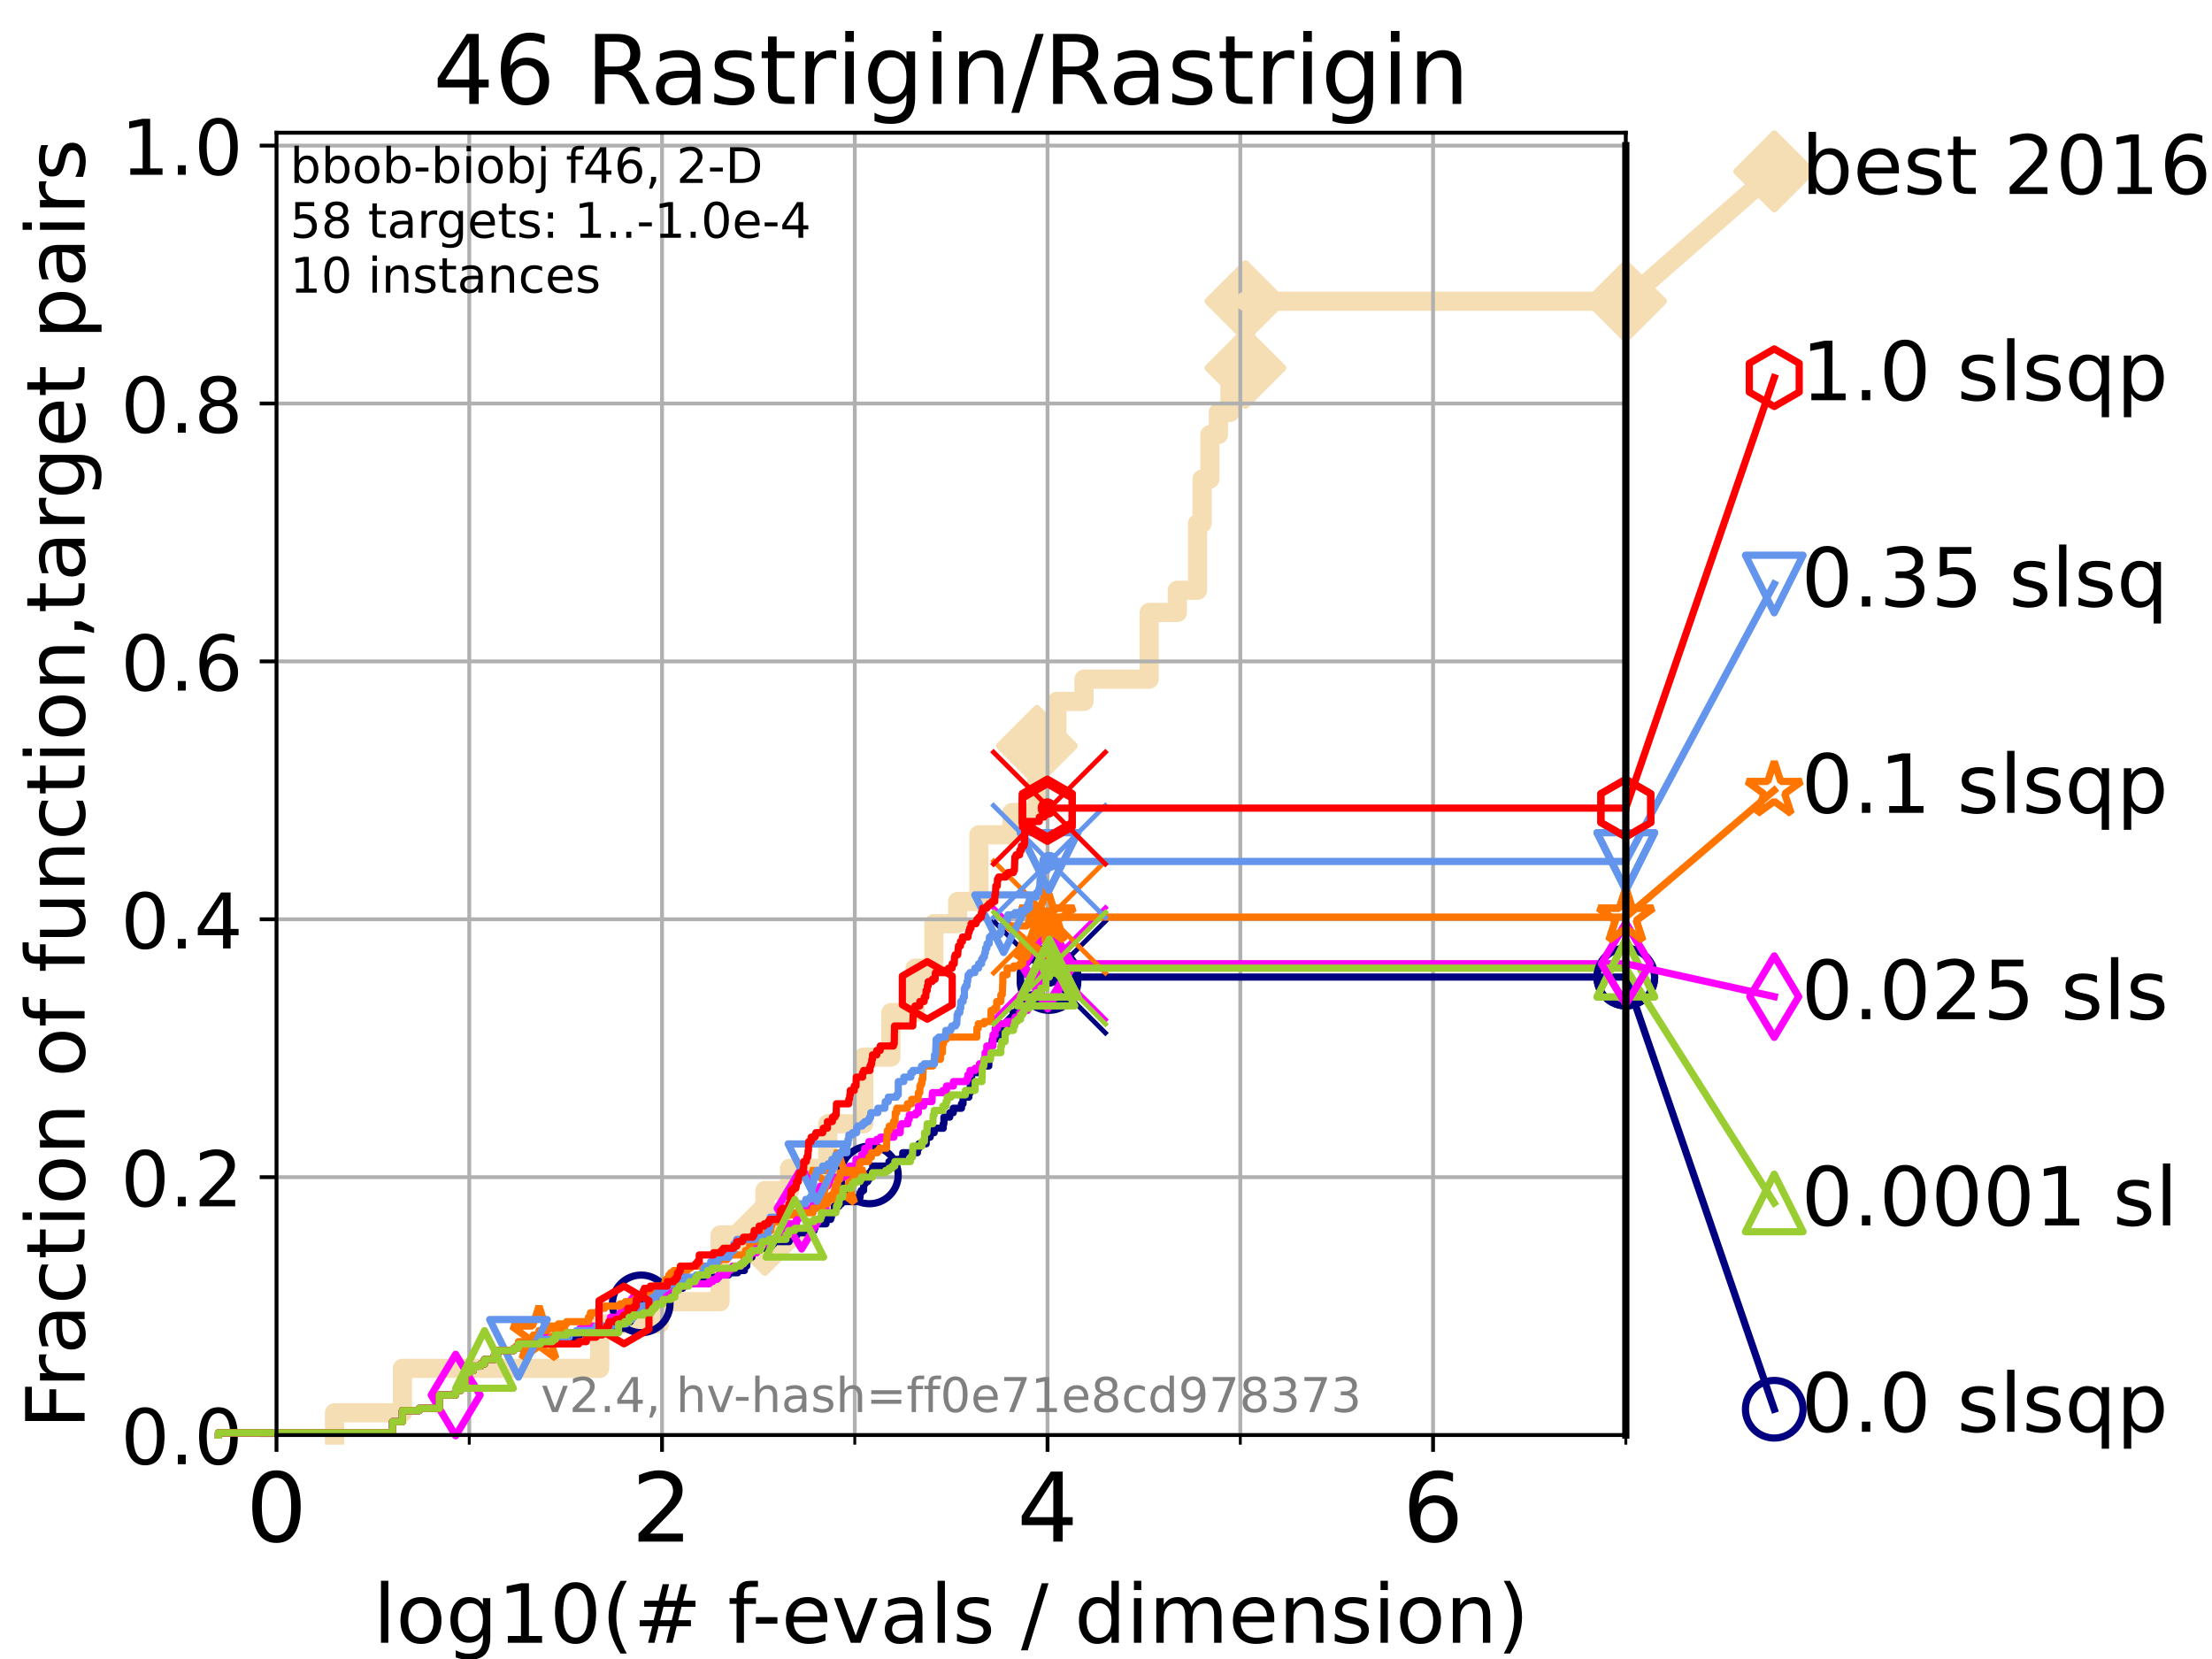 <?xml version="1.0" encoding="utf-8" standalone="no"?>
<!DOCTYPE svg PUBLIC "-//W3C//DTD SVG 1.1//EN"
  "http://www.w3.org/Graphics/SVG/1.1/DTD/svg11.dtd">
<!-- Created with matplotlib (https://matplotlib.org/) -->
<svg height="345.6pt" version="1.1" viewBox="0 0 460.8 345.6" width="460.8pt" xmlns="http://www.w3.org/2000/svg" xmlns:xlink="http://www.w3.org/1999/xlink">
 <defs>
  <style type="text/css">*{stroke-linecap:butt;stroke-linejoin:round;}</style>
 </defs>
 <g id="figure_1">
  <g id="patch_1">
   <path d="M 0 345.6 
L 460.8 345.6 
L 460.8 0 
L 0 0 
z
" style="fill:#ffffff;"/>
  </g>
  <g id="axes_1">
   <g id="patch_2">
    <path d="M 57.6 298.944 
L 338.688 298.944 
L 338.688 27.648 
L 57.6 27.648 
z
" style="fill:#ffffff;"/>
   </g>
   <g id="line2d_1">
    <path d="M 69.688 298.944 
L 69.688 294.313 
L 83.83 294.313 
L 83.83 285.05 
L 124.928 285.05 
L 124.928 275.788 
L 137.38 275.788 
L 137.38 271.157 
L 149.999 271.157 
L 149.999 257.263 
L 159.355 257.263 
L 159.355 248.001 
L 164.486 248.001 
L 164.486 243.37 
L 172.434 243.37 
L 172.434 234.107 
L 179.918 234.107 
L 179.918 220.214 
L 185.585 220.214 
L 185.585 210.951 
L 190.619 210.951 
L 190.619 201.689 
L 194.534 201.689 
L 194.534 192.426 
L 199.49 192.426 
L 199.49 187.795 
L 203.92 187.795 
L 203.92 173.901 
L 210.8 173.901 
L 210.8 169.27 
L 216.003 169.27 
L 216.003 155.377 
L 220.176 155.377 
L 220.176 146.114 
L 225.822 146.114 
L 225.822 141.483 
L 239.397 141.483 
L 239.397 127.589 
L 245.26 127.589 
L 245.26 122.958 
L 249.47 122.958 
L 249.47 109.065 
L 250.415 109.065 
L 250.415 99.802 
L 252.035 99.802 
L 252.035 90.54 
L 253.811 90.54 
L 253.811 85.909 
L 256.217 85.909 
L 256.217 76.646 
L 259.448 76.646 
L 259.448 62.753 
L 338.688 62.753 
" style="fill:none;stroke:#f5deb3;stroke-linecap:square;stroke-width:4;"/>
   </g>
   <g id="line2d_2">
    <defs>
     <path d="M 0 7.778 
L 7.778 0 
L 0 -7.778 
L -7.778 0 
z
" id="md528e437c4" style="stroke:#f5deb3;stroke-linejoin:miter;stroke-width:1.5;"/>
    </defs>
    <g>
     <use style="fill:#f5deb3;stroke:#f5deb3;stroke-linejoin:miter;stroke-width:1.5;" x="159.355" xlink:href="#md528e437c4" y="257.263"/>
     <use style="fill:#f5deb3;stroke:#f5deb3;stroke-linejoin:miter;stroke-width:1.5;" x="216.003" xlink:href="#md528e437c4" y="155.377"/>
     <use style="fill:#f5deb3;stroke:#f5deb3;stroke-linejoin:miter;stroke-width:1.5;" x="259.448" xlink:href="#md528e437c4" y="76.646"/>
     <use style="fill:#f5deb3;stroke:#f5deb3;stroke-linejoin:miter;stroke-width:1.5;" x="259.448" xlink:href="#md528e437c4" y="62.753"/>
     <use style="fill:#f5deb3;stroke:#f5deb3;stroke-linejoin:miter;stroke-width:1.5;" x="338.688" xlink:href="#md528e437c4" y="62.753"/>
    </g>
   </g>
   <g id="line2d_3">
    <path style="fill:none;stroke:#f5deb3;stroke-linecap:square;stroke-width:4;"/>
    <g/>
   </g>
   <g id="line2d_4">
    <path d="M 338.688 62.753 
L 369.608 35.706 
" style="fill:none;stroke:#f5deb3;stroke-linecap:square;stroke-width:4;"/>
    <g>
     <use style="fill:#f5deb3;stroke:#f5deb3;stroke-linejoin:miter;stroke-width:1.5;" x="338.688" xlink:href="#md528e437c4" y="62.753"/>
     <use style="fill:#f5deb3;stroke:#f5deb3;stroke-linejoin:miter;stroke-width:1.5;" x="369.608" xlink:href="#md528e437c4" y="35.706"/>
    </g>
   </g>
   <g id="matplotlib.axis_1">
    <g id="xtick_1">
     <g id="line2d_5">
      <path clip-path="url(#pc1b3383e27)" d="M 57.6 298.944 
L 57.6 27.648 
" style="fill:none;stroke:#b0b0b0;stroke-linecap:square;stroke-width:0.8;"/>
     </g>
     <g id="line2d_6">
      <defs>
       <path d="M 0 0 
L 0 3.5 
" id="mb84d96c409" style="stroke:#000000;stroke-width:0.8;"/>
      </defs>
      <g>
       <use style="stroke:#000000;stroke-width:0.8;" x="57.6" xlink:href="#mb84d96c409" y="298.944"/>
      </g>
     </g>
     <g id="text_1">
      <!-- 0 -->
      <g transform="translate(51.237 321.141)scale(0.2 -0.2)">
       <defs>
        <path d="M 31.781 66.406 
Q 24.172 66.406 20.328 58.906 
Q 16.5 51.422 16.5 36.375 
Q 16.5 21.391 20.328 13.891 
Q 24.172 6.391 31.781 6.391 
Q 39.453 6.391 43.281 13.891 
Q 47.125 21.391 47.125 36.375 
Q 47.125 51.422 43.281 58.906 
Q 39.453 66.406 31.781 66.406 
z
M 31.781 74.219 
Q 44.047 74.219 50.516 64.516 
Q 56.984 54.828 56.984 36.375 
Q 56.984 17.969 50.516 8.266 
Q 44.047 -1.422 31.781 -1.422 
Q 19.531 -1.422 13.062 8.266 
Q 6.594 17.969 6.594 36.375 
Q 6.594 54.828 13.062 64.516 
Q 19.531 74.219 31.781 74.219 
z
" id="DejaVuSans-48"/>
       </defs>
       <use xlink:href="#DejaVuSans-48"/>
      </g>
     </g>
    </g>
    <g id="xtick_2">
     <g id="line2d_7">
      <path clip-path="url(#pc1b3383e27)" d="M 137.911 298.944 
L 137.911 27.648 
" style="fill:none;stroke:#b0b0b0;stroke-linecap:square;stroke-width:0.8;"/>
     </g>
     <g id="line2d_8">
      <g>
       <use style="stroke:#000000;stroke-width:0.8;" x="137.911" xlink:href="#mb84d96c409" y="298.944"/>
      </g>
     </g>
     <g id="text_2">
      <!-- 2 -->
      <g transform="translate(131.548 321.141)scale(0.2 -0.2)">
       <defs>
        <path d="M 19.188 8.297 
L 53.609 8.297 
L 53.609 0 
L 7.328 0 
L 7.328 8.297 
Q 12.938 14.109 22.625 23.891 
Q 32.328 33.688 34.812 36.531 
Q 39.547 41.844 41.422 45.531 
Q 43.312 49.219 43.312 52.781 
Q 43.312 58.594 39.234 62.25 
Q 35.156 65.922 28.609 65.922 
Q 23.969 65.922 18.812 64.312 
Q 13.672 62.703 7.812 59.422 
L 7.812 69.391 
Q 13.766 71.781 18.938 73 
Q 24.125 74.219 28.422 74.219 
Q 39.75 74.219 46.484 68.547 
Q 53.219 62.891 53.219 53.422 
Q 53.219 48.922 51.531 44.891 
Q 49.859 40.875 45.406 35.406 
Q 44.188 33.984 37.641 27.219 
Q 31.109 20.453 19.188 8.297 
z
" id="DejaVuSans-50"/>
       </defs>
       <use xlink:href="#DejaVuSans-50"/>
      </g>
     </g>
    </g>
    <g id="xtick_3">
     <g id="line2d_9">
      <path clip-path="url(#pc1b3383e27)" d="M 218.222 298.944 
L 218.222 27.648 
" style="fill:none;stroke:#b0b0b0;stroke-linecap:square;stroke-width:0.8;"/>
     </g>
     <g id="line2d_10">
      <g>
       <use style="stroke:#000000;stroke-width:0.8;" x="218.222" xlink:href="#mb84d96c409" y="298.944"/>
      </g>
     </g>
     <g id="text_3">
      <!-- 4 -->
      <g transform="translate(211.859 321.141)scale(0.2 -0.2)">
       <defs>
        <path d="M 37.797 64.312 
L 12.891 25.391 
L 37.797 25.391 
z
M 35.203 72.906 
L 47.609 72.906 
L 47.609 25.391 
L 58.016 25.391 
L 58.016 17.188 
L 47.609 17.188 
L 47.609 0 
L 37.797 0 
L 37.797 17.188 
L 4.891 17.188 
L 4.891 26.703 
z
" id="DejaVuSans-52"/>
       </defs>
       <use xlink:href="#DejaVuSans-52"/>
      </g>
     </g>
    </g>
    <g id="xtick_4">
     <g id="line2d_11">
      <path clip-path="url(#pc1b3383e27)" d="M 298.533 298.944 
L 298.533 27.648 
" style="fill:none;stroke:#b0b0b0;stroke-linecap:square;stroke-width:0.8;"/>
     </g>
     <g id="line2d_12">
      <g>
       <use style="stroke:#000000;stroke-width:0.8;" x="298.533" xlink:href="#mb84d96c409" y="298.944"/>
      </g>
     </g>
     <g id="text_4">
      <!-- 6 -->
      <g transform="translate(292.17 321.141)scale(0.2 -0.2)">
       <defs>
        <path d="M 33.016 40.375 
Q 26.375 40.375 22.484 35.828 
Q 18.609 31.297 18.609 23.391 
Q 18.609 15.531 22.484 10.953 
Q 26.375 6.391 33.016 6.391 
Q 39.656 6.391 43.531 10.953 
Q 47.406 15.531 47.406 23.391 
Q 47.406 31.297 43.531 35.828 
Q 39.656 40.375 33.016 40.375 
z
M 52.594 71.297 
L 52.594 62.312 
Q 48.875 64.062 45.094 64.984 
Q 41.312 65.922 37.594 65.922 
Q 27.828 65.922 22.672 59.328 
Q 17.531 52.734 16.797 39.406 
Q 19.672 43.656 24.016 45.922 
Q 28.375 48.188 33.594 48.188 
Q 44.578 48.188 50.953 41.516 
Q 57.328 34.859 57.328 23.391 
Q 57.328 12.156 50.688 5.359 
Q 44.047 -1.422 33.016 -1.422 
Q 20.359 -1.422 13.672 8.266 
Q 6.984 17.969 6.984 36.375 
Q 6.984 53.656 15.188 63.938 
Q 23.391 74.219 37.203 74.219 
Q 40.922 74.219 44.703 73.484 
Q 48.484 72.75 52.594 71.297 
z
" id="DejaVuSans-54"/>
       </defs>
       <use xlink:href="#DejaVuSans-54"/>
      </g>
     </g>
    </g>
    <g id="xtick_5">
     <g id="line2d_13">
      <path clip-path="url(#pc1b3383e27)" d="M 97.755 298.944 
L 97.755 27.648 
" style="fill:none;stroke:#b0b0b0;stroke-linecap:square;stroke-width:0.8;"/>
     </g>
     <g id="line2d_14">
      <defs>
       <path d="M 0 0 
L 0 2 
" id="m2a1db5ba2a" style="stroke:#000000;stroke-width:0.6;"/>
      </defs>
      <g>
       <use style="stroke:#000000;stroke-width:0.6;" x="97.755" xlink:href="#m2a1db5ba2a" y="298.944"/>
      </g>
     </g>
    </g>
    <g id="xtick_6">
     <g id="line2d_15">
      <path clip-path="url(#pc1b3383e27)" d="M 178.066 298.944 
L 178.066 27.648 
" style="fill:none;stroke:#b0b0b0;stroke-linecap:square;stroke-width:0.8;"/>
     </g>
     <g id="line2d_16">
      <g>
       <use style="stroke:#000000;stroke-width:0.6;" x="178.066" xlink:href="#m2a1db5ba2a" y="298.944"/>
      </g>
     </g>
    </g>
    <g id="xtick_7">
     <g id="line2d_17">
      <path clip-path="url(#pc1b3383e27)" d="M 258.377 298.944 
L 258.377 27.648 
" style="fill:none;stroke:#b0b0b0;stroke-linecap:square;stroke-width:0.8;"/>
     </g>
     <g id="line2d_18">
      <g>
       <use style="stroke:#000000;stroke-width:0.6;" x="258.377" xlink:href="#m2a1db5ba2a" y="298.944"/>
      </g>
     </g>
    </g>
    <g id="xtick_8">
     <g id="line2d_19">
      <path clip-path="url(#pc1b3383e27)" d="M 338.688 298.944 
L 338.688 27.648 
" style="fill:none;stroke:#b0b0b0;stroke-linecap:square;stroke-width:0.8;"/>
     </g>
     <g id="line2d_20">
      <g>
       <use style="stroke:#000000;stroke-width:0.6;" x="338.688" xlink:href="#m2a1db5ba2a" y="298.944"/>
      </g>
     </g>
    </g>
    <g id="text_5">
     <!-- log10(# f-evals / dimension) -->
     <g transform="translate(77.764 342.218)scale(0.17 -0.17)">
      <defs>
       <path d="M 9.422 75.984 
L 18.406 75.984 
L 18.406 0 
L 9.422 0 
z
" id="DejaVuSans-108"/>
       <path d="M 30.609 48.391 
Q 23.391 48.391 19.188 42.75 
Q 14.984 37.109 14.984 27.297 
Q 14.984 17.484 19.156 11.844 
Q 23.344 6.203 30.609 6.203 
Q 37.797 6.203 41.984 11.859 
Q 46.188 17.531 46.188 27.297 
Q 46.188 37.016 41.984 42.703 
Q 37.797 48.391 30.609 48.391 
z
M 30.609 56 
Q 42.328 56 49.016 48.375 
Q 55.719 40.766 55.719 27.297 
Q 55.719 13.875 49.016 6.219 
Q 42.328 -1.422 30.609 -1.422 
Q 18.844 -1.422 12.172 6.219 
Q 5.516 13.875 5.516 27.297 
Q 5.516 40.766 12.172 48.375 
Q 18.844 56 30.609 56 
z
" id="DejaVuSans-111"/>
       <path d="M 45.406 27.984 
Q 45.406 37.75 41.375 43.109 
Q 37.359 48.484 30.078 48.484 
Q 22.859 48.484 18.828 43.109 
Q 14.797 37.75 14.797 27.984 
Q 14.797 18.266 18.828 12.891 
Q 22.859 7.516 30.078 7.516 
Q 37.359 7.516 41.375 12.891 
Q 45.406 18.266 45.406 27.984 
z
M 54.391 6.781 
Q 54.391 -7.172 48.188 -13.984 
Q 42 -20.797 29.203 -20.797 
Q 24.469 -20.797 20.266 -20.094 
Q 16.062 -19.391 12.109 -17.922 
L 12.109 -9.188 
Q 16.062 -11.328 19.922 -12.344 
Q 23.781 -13.375 27.781 -13.375 
Q 36.625 -13.375 41.016 -8.766 
Q 45.406 -4.156 45.406 5.172 
L 45.406 9.625 
Q 42.625 4.781 38.281 2.391 
Q 33.938 0 27.875 0 
Q 17.828 0 11.672 7.656 
Q 5.516 15.328 5.516 27.984 
Q 5.516 40.672 11.672 48.328 
Q 17.828 56 27.875 56 
Q 33.938 56 38.281 53.609 
Q 42.625 51.219 45.406 46.391 
L 45.406 54.688 
L 54.391 54.688 
z
" id="DejaVuSans-103"/>
       <path d="M 12.406 8.297 
L 28.516 8.297 
L 28.516 63.922 
L 10.984 60.406 
L 10.984 69.391 
L 28.422 72.906 
L 38.281 72.906 
L 38.281 8.297 
L 54.391 8.297 
L 54.391 0 
L 12.406 0 
z
" id="DejaVuSans-49"/>
       <path d="M 31 75.875 
Q 24.469 64.656 21.281 53.656 
Q 18.109 42.672 18.109 31.391 
Q 18.109 20.125 21.312 9.062 
Q 24.516 -2 31 -13.188 
L 23.188 -13.188 
Q 15.875 -1.703 12.234 9.375 
Q 8.594 20.453 8.594 31.391 
Q 8.594 42.281 12.203 53.312 
Q 15.828 64.359 23.188 75.875 
z
" id="DejaVuSans-40"/>
       <path d="M 51.125 44 
L 36.922 44 
L 32.812 27.688 
L 47.125 27.688 
z
M 43.797 71.781 
L 38.719 51.516 
L 52.984 51.516 
L 58.109 71.781 
L 65.922 71.781 
L 60.891 51.516 
L 76.125 51.516 
L 76.125 44 
L 58.984 44 
L 54.984 27.688 
L 70.516 27.688 
L 70.516 20.219 
L 53.078 20.219 
L 48 0 
L 40.188 0 
L 45.219 20.219 
L 30.906 20.219 
L 25.875 0 
L 18.016 0 
L 23.094 20.219 
L 7.719 20.219 
L 7.719 27.688 
L 24.906 27.688 
L 29 44 
L 13.281 44 
L 13.281 51.516 
L 30.906 51.516 
L 35.891 71.781 
z
" id="DejaVuSans-35"/>
       <path id="DejaVuSans-32"/>
       <path d="M 37.109 75.984 
L 37.109 68.5 
L 28.516 68.5 
Q 23.688 68.5 21.797 66.547 
Q 19.922 64.594 19.922 59.516 
L 19.922 54.688 
L 34.719 54.688 
L 34.719 47.703 
L 19.922 47.703 
L 19.922 0 
L 10.891 0 
L 10.891 47.703 
L 2.297 47.703 
L 2.297 54.688 
L 10.891 54.688 
L 10.891 58.5 
Q 10.891 67.625 15.141 71.797 
Q 19.391 75.984 28.609 75.984 
z
" id="DejaVuSans-102"/>
       <path d="M 4.891 31.391 
L 31.203 31.391 
L 31.203 23.391 
L 4.891 23.391 
z
" id="DejaVuSans-45"/>
       <path d="M 56.203 29.594 
L 56.203 25.203 
L 14.891 25.203 
Q 15.484 15.922 20.484 11.062 
Q 25.484 6.203 34.422 6.203 
Q 39.594 6.203 44.453 7.469 
Q 49.312 8.734 54.109 11.281 
L 54.109 2.781 
Q 49.266 0.734 44.188 -0.344 
Q 39.109 -1.422 33.891 -1.422 
Q 20.797 -1.422 13.156 6.188 
Q 5.516 13.812 5.516 26.812 
Q 5.516 40.234 12.766 48.109 
Q 20.016 56 32.328 56 
Q 43.359 56 49.781 48.891 
Q 56.203 41.797 56.203 29.594 
z
M 47.219 32.234 
Q 47.125 39.594 43.094 43.984 
Q 39.062 48.391 32.422 48.391 
Q 24.906 48.391 20.391 44.141 
Q 15.875 39.891 15.188 32.172 
z
" id="DejaVuSans-101"/>
       <path d="M 2.984 54.688 
L 12.5 54.688 
L 29.594 8.797 
L 46.688 54.688 
L 56.203 54.688 
L 35.688 0 
L 23.484 0 
z
" id="DejaVuSans-118"/>
       <path d="M 34.281 27.484 
Q 23.391 27.484 19.188 25 
Q 14.984 22.516 14.984 16.5 
Q 14.984 11.719 18.141 8.906 
Q 21.297 6.109 26.703 6.109 
Q 34.188 6.109 38.703 11.406 
Q 43.219 16.703 43.219 25.484 
L 43.219 27.484 
z
M 52.203 31.203 
L 52.203 0 
L 43.219 0 
L 43.219 8.297 
Q 40.141 3.328 35.547 0.953 
Q 30.953 -1.422 24.312 -1.422 
Q 15.922 -1.422 10.953 3.297 
Q 6 8.016 6 15.922 
Q 6 25.141 12.172 29.828 
Q 18.359 34.516 30.609 34.516 
L 43.219 34.516 
L 43.219 35.406 
Q 43.219 41.609 39.141 45 
Q 35.062 48.391 27.688 48.391 
Q 23 48.391 18.547 47.266 
Q 14.109 46.141 10.016 43.891 
L 10.016 52.203 
Q 14.938 54.109 19.578 55.047 
Q 24.219 56 28.609 56 
Q 40.484 56 46.344 49.844 
Q 52.203 43.703 52.203 31.203 
z
" id="DejaVuSans-97"/>
       <path d="M 44.281 53.078 
L 44.281 44.578 
Q 40.484 46.531 36.375 47.5 
Q 32.281 48.484 27.875 48.484 
Q 21.188 48.484 17.844 46.438 
Q 14.5 44.391 14.5 40.281 
Q 14.5 37.156 16.891 35.375 
Q 19.281 33.594 26.516 31.984 
L 29.594 31.297 
Q 39.156 29.25 43.188 25.516 
Q 47.219 21.781 47.219 15.094 
Q 47.219 7.469 41.188 3.016 
Q 35.156 -1.422 24.609 -1.422 
Q 20.219 -1.422 15.453 -0.562 
Q 10.688 0.297 5.422 2 
L 5.422 11.281 
Q 10.406 8.688 15.234 7.391 
Q 20.062 6.109 24.812 6.109 
Q 31.156 6.109 34.562 8.281 
Q 37.984 10.453 37.984 14.406 
Q 37.984 18.062 35.516 20.016 
Q 33.062 21.969 24.703 23.781 
L 21.578 24.516 
Q 13.234 26.266 9.516 29.906 
Q 5.812 33.547 5.812 39.891 
Q 5.812 47.609 11.281 51.797 
Q 16.75 56 26.812 56 
Q 31.781 56 36.172 55.266 
Q 40.578 54.547 44.281 53.078 
z
" id="DejaVuSans-115"/>
       <path d="M 25.391 72.906 
L 33.688 72.906 
L 8.297 -9.281 
L 0 -9.281 
z
" id="DejaVuSans-47"/>
       <path d="M 45.406 46.391 
L 45.406 75.984 
L 54.391 75.984 
L 54.391 0 
L 45.406 0 
L 45.406 8.203 
Q 42.578 3.328 38.25 0.953 
Q 33.938 -1.422 27.875 -1.422 
Q 17.969 -1.422 11.734 6.484 
Q 5.516 14.406 5.516 27.297 
Q 5.516 40.188 11.734 48.094 
Q 17.969 56 27.875 56 
Q 33.938 56 38.25 53.625 
Q 42.578 51.266 45.406 46.391 
z
M 14.797 27.297 
Q 14.797 17.391 18.875 11.75 
Q 22.953 6.109 30.078 6.109 
Q 37.203 6.109 41.297 11.75 
Q 45.406 17.391 45.406 27.297 
Q 45.406 37.203 41.297 42.844 
Q 37.203 48.484 30.078 48.484 
Q 22.953 48.484 18.875 42.844 
Q 14.797 37.203 14.797 27.297 
z
" id="DejaVuSans-100"/>
       <path d="M 9.422 54.688 
L 18.406 54.688 
L 18.406 0 
L 9.422 0 
z
M 9.422 75.984 
L 18.406 75.984 
L 18.406 64.594 
L 9.422 64.594 
z
" id="DejaVuSans-105"/>
       <path d="M 52 44.188 
Q 55.375 50.25 60.062 53.125 
Q 64.75 56 71.094 56 
Q 79.641 56 84.281 50.016 
Q 88.922 44.047 88.922 33.016 
L 88.922 0 
L 79.891 0 
L 79.891 32.719 
Q 79.891 40.578 77.094 44.375 
Q 74.312 48.188 68.609 48.188 
Q 61.625 48.188 57.562 43.547 
Q 53.516 38.922 53.516 30.906 
L 53.516 0 
L 44.484 0 
L 44.484 32.719 
Q 44.484 40.625 41.703 44.406 
Q 38.922 48.188 33.109 48.188 
Q 26.219 48.188 22.156 43.531 
Q 18.109 38.875 18.109 30.906 
L 18.109 0 
L 9.078 0 
L 9.078 54.688 
L 18.109 54.688 
L 18.109 46.188 
Q 21.188 51.219 25.484 53.609 
Q 29.781 56 35.688 56 
Q 41.656 56 45.828 52.969 
Q 50 49.953 52 44.188 
z
" id="DejaVuSans-109"/>
       <path d="M 54.891 33.016 
L 54.891 0 
L 45.906 0 
L 45.906 32.719 
Q 45.906 40.484 42.875 44.328 
Q 39.844 48.188 33.797 48.188 
Q 26.516 48.188 22.312 43.547 
Q 18.109 38.922 18.109 30.906 
L 18.109 0 
L 9.078 0 
L 9.078 54.688 
L 18.109 54.688 
L 18.109 46.188 
Q 21.344 51.125 25.703 53.562 
Q 30.078 56 35.797 56 
Q 45.219 56 50.047 50.172 
Q 54.891 44.344 54.891 33.016 
z
" id="DejaVuSans-110"/>
       <path d="M 8.016 75.875 
L 15.828 75.875 
Q 23.141 64.359 26.781 53.312 
Q 30.422 42.281 30.422 31.391 
Q 30.422 20.453 26.781 9.375 
Q 23.141 -1.703 15.828 -13.188 
L 8.016 -13.188 
Q 14.5 -2 17.703 9.062 
Q 20.906 20.125 20.906 31.391 
Q 20.906 42.672 17.703 53.656 
Q 14.5 64.656 8.016 75.875 
z
" id="DejaVuSans-41"/>
      </defs>
      <use xlink:href="#DejaVuSans-108"/>
      <use x="27.783" xlink:href="#DejaVuSans-111"/>
      <use x="88.965" xlink:href="#DejaVuSans-103"/>
      <use x="152.441" xlink:href="#DejaVuSans-49"/>
      <use x="216.064" xlink:href="#DejaVuSans-48"/>
      <use x="279.688" xlink:href="#DejaVuSans-40"/>
      <use x="318.701" xlink:href="#DejaVuSans-35"/>
      <use x="402.49" xlink:href="#DejaVuSans-32"/>
      <use x="434.277" xlink:href="#DejaVuSans-102"/>
      <use x="463.982" xlink:href="#DejaVuSans-45"/>
      <use x="500.066" xlink:href="#DejaVuSans-101"/>
      <use x="561.59" xlink:href="#DejaVuSans-118"/>
      <use x="620.77" xlink:href="#DejaVuSans-97"/>
      <use x="682.049" xlink:href="#DejaVuSans-108"/>
      <use x="709.832" xlink:href="#DejaVuSans-115"/>
      <use x="761.932" xlink:href="#DejaVuSans-32"/>
      <use x="793.719" xlink:href="#DejaVuSans-47"/>
      <use x="827.41" xlink:href="#DejaVuSans-32"/>
      <use x="859.197" xlink:href="#DejaVuSans-100"/>
      <use x="922.674" xlink:href="#DejaVuSans-105"/>
      <use x="950.457" xlink:href="#DejaVuSans-109"/>
      <use x="1047.869" xlink:href="#DejaVuSans-101"/>
      <use x="1109.393" xlink:href="#DejaVuSans-110"/>
      <use x="1172.771" xlink:href="#DejaVuSans-115"/>
      <use x="1224.871" xlink:href="#DejaVuSans-105"/>
      <use x="1252.654" xlink:href="#DejaVuSans-111"/>
      <use x="1313.836" xlink:href="#DejaVuSans-110"/>
      <use x="1377.215" xlink:href="#DejaVuSans-41"/>
     </g>
    </g>
   </g>
   <g id="matplotlib.axis_2">
    <g id="ytick_1">
     <g id="line2d_21">
      <path clip-path="url(#pc1b3383e27)" d="M 57.6 298.944 
L 338.688 298.944 
" style="fill:none;stroke:#b0b0b0;stroke-linecap:square;stroke-width:0.8;"/>
     </g>
     <g id="line2d_22">
      <defs>
       <path d="M 0 0 
L -3.5 0 
" id="m1f93ce34b8" style="stroke:#000000;stroke-width:0.8;"/>
      </defs>
      <g>
       <use style="stroke:#000000;stroke-width:0.8;" x="57.6" xlink:href="#m1f93ce34b8" y="298.944"/>
      </g>
     </g>
     <g id="text_6">
      <!-- 0.0 -->
      <g transform="translate(25.155 305.023)scale(0.16 -0.16)">
       <defs>
        <path d="M 10.688 12.406 
L 21 12.406 
L 21 0 
L 10.688 0 
z
" id="DejaVuSans-46"/>
       </defs>
       <use xlink:href="#DejaVuSans-48"/>
       <use x="63.623" xlink:href="#DejaVuSans-46"/>
       <use x="95.41" xlink:href="#DejaVuSans-48"/>
      </g>
     </g>
    </g>
    <g id="ytick_2">
     <g id="line2d_23">
      <path clip-path="url(#pc1b3383e27)" d="M 57.6 245.222 
L 338.688 245.222 
" style="fill:none;stroke:#b0b0b0;stroke-linecap:square;stroke-width:0.8;"/>
     </g>
     <g id="line2d_24">
      <g>
       <use style="stroke:#000000;stroke-width:0.8;" x="57.6" xlink:href="#m1f93ce34b8" y="245.222"/>
      </g>
     </g>
     <g id="text_7">
      <!-- 0.2 -->
      <g transform="translate(25.155 251.301)scale(0.16 -0.16)">
       <use xlink:href="#DejaVuSans-48"/>
       <use x="63.623" xlink:href="#DejaVuSans-46"/>
       <use x="95.41" xlink:href="#DejaVuSans-50"/>
      </g>
     </g>
    </g>
    <g id="ytick_3">
     <g id="line2d_25">
      <path clip-path="url(#pc1b3383e27)" d="M 57.6 191.5 
L 338.688 191.5 
" style="fill:none;stroke:#b0b0b0;stroke-linecap:square;stroke-width:0.8;"/>
     </g>
     <g id="line2d_26">
      <g>
       <use style="stroke:#000000;stroke-width:0.8;" x="57.6" xlink:href="#m1f93ce34b8" y="191.5"/>
      </g>
     </g>
     <g id="text_8">
      <!-- 0.4 -->
      <g transform="translate(25.155 197.579)scale(0.16 -0.16)">
       <use xlink:href="#DejaVuSans-48"/>
       <use x="63.623" xlink:href="#DejaVuSans-46"/>
       <use x="95.41" xlink:href="#DejaVuSans-52"/>
      </g>
     </g>
    </g>
    <g id="ytick_4">
     <g id="line2d_27">
      <path clip-path="url(#pc1b3383e27)" d="M 57.6 137.778 
L 338.688 137.778 
" style="fill:none;stroke:#b0b0b0;stroke-linecap:square;stroke-width:0.8;"/>
     </g>
     <g id="line2d_28">
      <g>
       <use style="stroke:#000000;stroke-width:0.8;" x="57.6" xlink:href="#m1f93ce34b8" y="137.778"/>
      </g>
     </g>
     <g id="text_9">
      <!-- 0.6 -->
      <g transform="translate(25.155 143.857)scale(0.16 -0.16)">
       <use xlink:href="#DejaVuSans-48"/>
       <use x="63.623" xlink:href="#DejaVuSans-46"/>
       <use x="95.41" xlink:href="#DejaVuSans-54"/>
      </g>
     </g>
    </g>
    <g id="ytick_5">
     <g id="line2d_29">
      <path clip-path="url(#pc1b3383e27)" d="M 57.6 84.056 
L 338.688 84.056 
" style="fill:none;stroke:#b0b0b0;stroke-linecap:square;stroke-width:0.8;"/>
     </g>
     <g id="line2d_30">
      <g>
       <use style="stroke:#000000;stroke-width:0.8;" x="57.6" xlink:href="#m1f93ce34b8" y="84.056"/>
      </g>
     </g>
     <g id="text_10">
      <!-- 0.8 -->
      <g transform="translate(25.155 90.135)scale(0.16 -0.16)">
       <defs>
        <path d="M 31.781 34.625 
Q 24.75 34.625 20.719 30.859 
Q 16.703 27.094 16.703 20.516 
Q 16.703 13.922 20.719 10.156 
Q 24.75 6.391 31.781 6.391 
Q 38.812 6.391 42.859 10.172 
Q 46.922 13.969 46.922 20.516 
Q 46.922 27.094 42.891 30.859 
Q 38.875 34.625 31.781 34.625 
z
M 21.922 38.812 
Q 15.578 40.375 12.031 44.719 
Q 8.5 49.078 8.5 55.328 
Q 8.5 64.062 14.719 69.141 
Q 20.953 74.219 31.781 74.219 
Q 42.672 74.219 48.875 69.141 
Q 55.078 64.062 55.078 55.328 
Q 55.078 49.078 51.531 44.719 
Q 48 40.375 41.703 38.812 
Q 48.828 37.156 52.797 32.312 
Q 56.781 27.484 56.781 20.516 
Q 56.781 9.906 50.312 4.234 
Q 43.844 -1.422 31.781 -1.422 
Q 19.734 -1.422 13.25 4.234 
Q 6.781 9.906 6.781 20.516 
Q 6.781 27.484 10.781 32.312 
Q 14.797 37.156 21.922 38.812 
z
M 18.312 54.391 
Q 18.312 48.734 21.844 45.562 
Q 25.391 42.391 31.781 42.391 
Q 38.141 42.391 41.719 45.562 
Q 45.312 48.734 45.312 54.391 
Q 45.312 60.062 41.719 63.234 
Q 38.141 66.406 31.781 66.406 
Q 25.391 66.406 21.844 63.234 
Q 18.312 60.062 18.312 54.391 
z
" id="DejaVuSans-56"/>
       </defs>
       <use xlink:href="#DejaVuSans-48"/>
       <use x="63.623" xlink:href="#DejaVuSans-46"/>
       <use x="95.41" xlink:href="#DejaVuSans-56"/>
      </g>
     </g>
    </g>
    <g id="ytick_6">
     <g id="line2d_31">
      <path clip-path="url(#pc1b3383e27)" d="M 57.6 30.334 
L 338.688 30.334 
" style="fill:none;stroke:#b0b0b0;stroke-linecap:square;stroke-width:0.8;"/>
     </g>
     <g id="line2d_32">
      <g>
       <use style="stroke:#000000;stroke-width:0.8;" x="57.6" xlink:href="#m1f93ce34b8" y="30.334"/>
      </g>
     </g>
     <g id="text_11">
      <!-- 1.0 -->
      <g transform="translate(25.155 36.413)scale(0.16 -0.16)">
       <use xlink:href="#DejaVuSans-49"/>
       <use x="63.623" xlink:href="#DejaVuSans-46"/>
       <use x="95.41" xlink:href="#DejaVuSans-48"/>
      </g>
     </g>
    </g>
    <g id="text_12">
     <!-- Fraction of function,target pairs -->
     <g transform="translate(17.62 297.681)rotate(-90)scale(0.17 -0.17)">
      <defs>
       <path d="M 9.812 72.906 
L 51.703 72.906 
L 51.703 64.594 
L 19.672 64.594 
L 19.672 43.109 
L 48.578 43.109 
L 48.578 34.812 
L 19.672 34.812 
L 19.672 0 
L 9.812 0 
z
" id="DejaVuSans-70"/>
       <path d="M 41.109 46.297 
Q 39.594 47.172 37.812 47.578 
Q 36.031 48 33.891 48 
Q 26.266 48 22.188 43.047 
Q 18.109 38.094 18.109 28.812 
L 18.109 0 
L 9.078 0 
L 9.078 54.688 
L 18.109 54.688 
L 18.109 46.188 
Q 20.953 51.172 25.484 53.578 
Q 30.031 56 36.531 56 
Q 37.453 56 38.578 55.875 
Q 39.703 55.766 41.062 55.516 
z
" id="DejaVuSans-114"/>
       <path d="M 48.781 52.594 
L 48.781 44.188 
Q 44.969 46.297 41.141 47.344 
Q 37.312 48.391 33.406 48.391 
Q 24.656 48.391 19.812 42.844 
Q 14.984 37.312 14.984 27.297 
Q 14.984 17.281 19.812 11.734 
Q 24.656 6.203 33.406 6.203 
Q 37.312 6.203 41.141 7.25 
Q 44.969 8.297 48.781 10.406 
L 48.781 2.094 
Q 45.016 0.344 40.984 -0.531 
Q 36.969 -1.422 32.422 -1.422 
Q 20.062 -1.422 12.781 6.344 
Q 5.516 14.109 5.516 27.297 
Q 5.516 40.672 12.859 48.328 
Q 20.219 56 33.016 56 
Q 37.156 56 41.109 55.141 
Q 45.062 54.297 48.781 52.594 
z
" id="DejaVuSans-99"/>
       <path d="M 18.312 70.219 
L 18.312 54.688 
L 36.812 54.688 
L 36.812 47.703 
L 18.312 47.703 
L 18.312 18.016 
Q 18.312 11.328 20.141 9.422 
Q 21.969 7.516 27.594 7.516 
L 36.812 7.516 
L 36.812 0 
L 27.594 0 
Q 17.188 0 13.234 3.875 
Q 9.281 7.766 9.281 18.016 
L 9.281 47.703 
L 2.688 47.703 
L 2.688 54.688 
L 9.281 54.688 
L 9.281 70.219 
z
" id="DejaVuSans-116"/>
       <path d="M 8.5 21.578 
L 8.5 54.688 
L 17.484 54.688 
L 17.484 21.922 
Q 17.484 14.156 20.5 10.266 
Q 23.531 6.391 29.594 6.391 
Q 36.859 6.391 41.078 11.031 
Q 45.312 15.672 45.312 23.688 
L 45.312 54.688 
L 54.297 54.688 
L 54.297 0 
L 45.312 0 
L 45.312 8.406 
Q 42.047 3.422 37.719 1 
Q 33.406 -1.422 27.688 -1.422 
Q 18.266 -1.422 13.375 4.438 
Q 8.5 10.297 8.5 21.578 
z
M 31.109 56 
z
" id="DejaVuSans-117"/>
       <path d="M 11.719 12.406 
L 22.016 12.406 
L 22.016 4 
L 14.016 -11.625 
L 7.719 -11.625 
L 11.719 4 
z
" id="DejaVuSans-44"/>
       <path d="M 18.109 8.203 
L 18.109 -20.797 
L 9.078 -20.797 
L 9.078 54.688 
L 18.109 54.688 
L 18.109 46.391 
Q 20.953 51.266 25.266 53.625 
Q 29.594 56 35.594 56 
Q 45.562 56 51.781 48.094 
Q 58.016 40.188 58.016 27.297 
Q 58.016 14.406 51.781 6.484 
Q 45.562 -1.422 35.594 -1.422 
Q 29.594 -1.422 25.266 0.953 
Q 20.953 3.328 18.109 8.203 
z
M 48.688 27.297 
Q 48.688 37.203 44.609 42.844 
Q 40.531 48.484 33.406 48.484 
Q 26.266 48.484 22.188 42.844 
Q 18.109 37.203 18.109 27.297 
Q 18.109 17.391 22.188 11.75 
Q 26.266 6.109 33.406 6.109 
Q 40.531 6.109 44.609 11.75 
Q 48.688 17.391 48.688 27.297 
z
" id="DejaVuSans-112"/>
      </defs>
      <use xlink:href="#DejaVuSans-70"/>
      <use x="50.27" xlink:href="#DejaVuSans-114"/>
      <use x="91.383" xlink:href="#DejaVuSans-97"/>
      <use x="152.662" xlink:href="#DejaVuSans-99"/>
      <use x="207.643" xlink:href="#DejaVuSans-116"/>
      <use x="246.852" xlink:href="#DejaVuSans-105"/>
      <use x="274.635" xlink:href="#DejaVuSans-111"/>
      <use x="335.816" xlink:href="#DejaVuSans-110"/>
      <use x="399.195" xlink:href="#DejaVuSans-32"/>
      <use x="430.982" xlink:href="#DejaVuSans-111"/>
      <use x="492.164" xlink:href="#DejaVuSans-102"/>
      <use x="527.369" xlink:href="#DejaVuSans-32"/>
      <use x="559.156" xlink:href="#DejaVuSans-102"/>
      <use x="594.361" xlink:href="#DejaVuSans-117"/>
      <use x="657.74" xlink:href="#DejaVuSans-110"/>
      <use x="721.119" xlink:href="#DejaVuSans-99"/>
      <use x="776.1" xlink:href="#DejaVuSans-116"/>
      <use x="815.309" xlink:href="#DejaVuSans-105"/>
      <use x="843.092" xlink:href="#DejaVuSans-111"/>
      <use x="904.273" xlink:href="#DejaVuSans-110"/>
      <use x="967.652" xlink:href="#DejaVuSans-44"/>
      <use x="999.439" xlink:href="#DejaVuSans-116"/>
      <use x="1038.648" xlink:href="#DejaVuSans-97"/>
      <use x="1099.928" xlink:href="#DejaVuSans-114"/>
      <use x="1139.291" xlink:href="#DejaVuSans-103"/>
      <use x="1202.768" xlink:href="#DejaVuSans-101"/>
      <use x="1264.291" xlink:href="#DejaVuSans-116"/>
      <use x="1303.5" xlink:href="#DejaVuSans-32"/>
      <use x="1335.287" xlink:href="#DejaVuSans-112"/>
      <use x="1398.764" xlink:href="#DejaVuSans-97"/>
      <use x="1460.043" xlink:href="#DejaVuSans-105"/>
      <use x="1487.826" xlink:href="#DejaVuSans-114"/>
      <use x="1528.939" xlink:href="#DejaVuSans-115"/>
     </g>
    </g>
   </g>
   <g id="line2d_33">
    <defs>
     <path d="M 0 1.5 
C 0.398 1.5 0.779 1.342 1.061 1.061 
C 1.342 0.779 1.5 0.398 1.5 0 
C 1.5 -0.398 1.342 -0.779 1.061 -1.061 
C 0.779 -1.342 0.398 -1.5 0 -1.5 
C -0.398 -1.5 -0.779 -1.342 -1.061 -1.061 
C -1.342 -0.779 -1.5 -0.398 -1.5 0 
C -1.5 0.398 -1.342 0.779 -1.061 1.061 
C -0.779 1.342 -0.398 1.5 0 1.5 
z
" id="m97cb5fc656" style="stroke:#f5deb3;"/>
    </defs>
    <g>
     <use style="fill:#f5deb3;stroke:#f5deb3;" x="259.448" xlink:href="#m97cb5fc656" y="62.753"/>
     <use style="fill:#f5deb3;stroke:#f5deb3;" x="259.448" xlink:href="#m97cb5fc656" y="62.753"/>
    </g>
   </g>
   <g id="line2d_34">
    <defs>
     <path d="M 0 1.5 
C 0.398 1.5 0.779 1.342 1.061 1.061 
C 1.342 0.779 1.5 0.398 1.5 0 
C 1.5 -0.398 1.342 -0.779 1.061 -1.061 
C 0.779 -1.342 0.398 -1.5 0 -1.5 
C -0.398 -1.5 -0.779 -1.342 -1.061 -1.061 
C -1.342 -0.779 -1.5 -0.398 -1.5 0 
C -1.5 0.398 -1.342 0.779 -1.061 1.061 
C -0.779 1.342 -0.398 1.5 0 1.5 
z
" id="m96aed463db" style="stroke:#000080;"/>
    </defs>
    <g>
     <use style="fill:#000080;stroke:#000080;" x="218.529" xlink:href="#m96aed463db" y="203.541"/>
     <use style="fill:#000080;stroke:#000080;" x="218.529" xlink:href="#m96aed463db" y="203.541"/>
    </g>
   </g>
   <g id="line2d_35">
    <path d="M 45.512 298.944 
L 45.512 298.481 
L 81.776 298.481 
L 81.776 296.165 
L 83.83 296.165 
L 83.83 293.85 
L 87.33 293.85 
L 87.33 293.387 
L 91.535 293.387 
L 91.535 290.608 
L 94.921 290.608 
L 94.921 289.682 
L 95.918 289.682 
L 95.918 288.292 
L 96.861 288.292 
L 96.861 285.977 
L 97.755 285.977 
L 97.755 285.514 
L 98.606 285.514 
L 98.606 284.587 
L 100.193 284.587 
L 100.193 284.124 
L 100.935 284.124 
L 100.935 283.198 
L 102.989 283.198 
L 102.989 282.272 
L 103.623 282.272 
L 103.623 281.345 
L 107.009 281.345 
L 107.009 280.882 
L 108.006 280.882 
L 108.006 279.956 
L 112.656 279.956 
L 112.656 279.493 
L 118.04 279.493 
L 118.04 279.03 
L 119.603 279.03 
L 119.603 278.104 
L 120.806 278.104 
L 120.806 277.64 
L 121.931 277.64 
L 121.931 277.177 
L 127.003 277.177 
L 127.003 276.714 
L 129.991 276.714 
L 129.991 276.251 
L 130.398 276.251 
L 130.398 275.325 
L 131.313 275.325 
L 131.313 274.399 
L 131.815 274.399 
L 131.815 273.935 
L 132.303 273.935 
L 132.303 273.009 
L 133.578 273.009 
L 133.578 271.62 
L 134.343 271.62 
L 134.343 270.694 
L 134.556 270.694 
L 134.661 269.767 
L 135.077 269.767 
L 135.077 269.304 
L 135.382 269.304 
L 135.382 268.841 
L 138.341 268.841 
L 138.341 268.378 
L 142.216 268.378 
L 142.216 267.452 
L 143.591 267.452 
L 143.591 266.989 
L 143.965 266.989 
L 143.965 266.526 
L 144.748 266.526 
L 144.748 266.062 
L 149.779 266.062 
L 149.779 265.599 
L 151.779 265.599 
L 151.779 265.136 
L 153.68 265.136 
L 153.68 264.673 
L 155.07 264.673 
L 155.07 263.747 
L 155.552 263.747 
L 155.647 262.357 
L 155.898 262.357 
L 155.898 261.894 
L 156.628 261.894 
L 156.628 260.968 
L 157.472 260.968 
L 157.472 260.505 
L 157.585 260.505 
L 157.585 260.042 
L 159.304 260.042 
L 159.304 259.579 
L 160.751 259.579 
L 160.751 259.116 
L 161.169 259.116 
L 161.169 258.653 
L 164.372 258.653 
L 164.372 258.189 
L 164.694 258.189 
L 164.694 257.726 
L 164.843 257.726 
L 164.843 257.263 
L 166.031 257.263 
L 166.031 256.8 
L 168.017 256.8 
L 168.017 256.337 
L 169.603 256.337 
L 169.603 255.874 
L 169.772 255.874 
L 169.772 254.948 
L 172.081 254.948 
L 172.081 254.021 
L 173.038 254.021 
L 173.038 253.558 
L 173.2 253.558 
L 173.2 252.632 
L 173.756 252.632 
L 173.811 251.243 
L 174.827 251.243 
L 174.827 250.779 
L 175.273 250.779 
L 175.273 250.316 
L 178.666 250.316 
L 178.733 249.39 
L 179.165 249.39 
L 179.165 248.464 
L 179.408 248.464 
L 179.408 248.001 
L 179.894 248.001 
L 179.918 246.611 
L 180.198 246.611 
L 180.198 246.148 
L 180.752 246.148 
L 180.752 245.685 
L 181.026 245.685 
L 181.115 244.296 
L 181.484 244.296 
L 181.484 243.833 
L 181.811 243.833 
L 181.811 242.906 
L 185.19 242.906 
L 185.19 241.98 
L 186.688 241.98 
L 186.688 241.517 
L 187.9 241.517 
L 187.9 241.054 
L 188.063 241.054 
L 188.063 240.128 
L 191.113 240.128 
L 191.113 239.201 
L 191.436 239.201 
L 191.436 238.275 
L 192.944 238.275 
L 192.944 237.349 
L 193.074 237.349 
L 193.074 236.886 
L 193.779 236.886 
L 193.779 235.96 
L 194.602 235.96 
L 194.652 235.033 
L 196.492 235.033 
L 196.492 234.107 
L 196.628 234.107 
L 196.637 232.718 
L 197.845 232.718 
L 197.873 231.792 
L 198.586 231.792 
L 198.586 230.865 
L 200.293 230.865 
L 200.293 229.939 
L 200.612 229.939 
L 200.636 228.55 
L 201.828 228.55 
L 201.828 227.623 
L 202.137 227.623 
L 202.137 226.234 
L 202.273 226.234 
L 202.308 224.382 
L 202.401 224.382 
L 202.401 223.455 
L 204.483 223.455 
L 204.483 222.529 
L 204.668 222.529 
L 204.668 222.066 
L 205.981 222.066 
L 206.029 219.287 
L 206.113 219.287 
L 206.12 217.898 
L 206.566 217.898 
L 206.566 217.435 
L 206.725 217.435 
L 206.725 216.509 
L 207.392 216.509 
L 207.392 215.582 
L 208.422 215.582 
L 208.422 214.656 
L 209.534 214.656 
L 209.534 213.73 
L 210.452 213.73 
L 210.452 212.804 
L 210.716 212.804 
L 210.716 211.877 
L 211.058 211.877 
L 211.058 210.951 
L 211.825 210.951 
L 211.825 210.488 
L 212.944 210.488 
L 212.949 209.099 
L 213.816 209.099 
L 213.822 207.709 
L 214.661 207.709 
L 214.661 207.246 
L 216.504 207.246 
L 216.504 206.783 
L 216.67 206.783 
L 216.67 205.394 
L 216.822 205.394 
L 216.822 204.467 
L 218.529 204.467 
L 218.529 203.541 
L 338.688 203.541 
L 338.688 203.541 
" style="fill:none;stroke:#000080;stroke-linecap:square;stroke-width:1.5;"/>
   </g>
   <g id="line2d_36">
    <defs>
     <path d="M 0 6 
C 1.591 6 3.117 5.368 4.243 4.243 
C 5.368 3.117 6 1.591 6 0 
C 6 -1.591 5.368 -3.117 4.243 -4.243 
C 3.117 -5.368 1.591 -6 0 -6 
C -1.591 -6 -3.117 -5.368 -4.243 -4.243 
C -5.368 -3.117 -6 -1.591 -6 0 
C -6 1.591 -5.368 3.117 -4.243 4.243 
C -3.117 5.368 -1.591 6 0 6 
z
" id="md346b54e02" style="stroke:#000080;stroke-width:1.5;"/>
    </defs>
    <g>
     <use style="fill-opacity:0;stroke:#000080;stroke-width:1.5;" x="133.578" xlink:href="#md346b54e02" y="271.62"/>
     <use style="fill-opacity:0;stroke:#000080;stroke-width:1.5;" x="181.115" xlink:href="#md346b54e02" y="244.759"/>
     <use style="fill-opacity:0;stroke:#000080;stroke-width:1.5;" x="218.529" xlink:href="#md346b54e02" y="204.467"/>
     <use style="fill-opacity:0;stroke:#000080;stroke-width:1.5;" x="218.529" xlink:href="#md346b54e02" y="203.541"/>
     <use style="fill-opacity:0;stroke:#000080;stroke-width:1.5;" x="218.529" xlink:href="#md346b54e02" y="203.541"/>
     <use style="fill-opacity:0;stroke:#000080;stroke-width:1.5;" x="338.688" xlink:href="#md346b54e02" y="203.541"/>
    </g>
   </g>
   <g id="line2d_37">
    <path style="fill:none;stroke:#000080;stroke-linecap:square;stroke-width:1.5;"/>
    <g/>
   </g>
   <g id="line2d_38">
    <path clip-path="url(#pc1b3383e27)" d="M 218.632 203.541 
" style="fill:none;stroke:#000080;stroke-linecap:square;stroke-width:1.5;"/>
    <defs>
     <path d="M -12 12 
L 12 -12 
M -12 -12 
L 12 12 
" id="mb730f4f96e" style="stroke:#000080;"/>
    </defs>
    <g clip-path="url(#pc1b3383e27)">
     <use style="fill:#000080;stroke:#000080;" x="218.632" xlink:href="#mb730f4f96e" y="203.541"/>
    </g>
   </g>
   <g id="line2d_39">
    <defs>
     <path d="M 0 1.5 
C 0.398 1.5 0.779 1.342 1.061 1.061 
C 1.342 0.779 1.5 0.398 1.5 0 
C 1.5 -0.398 1.342 -0.779 1.061 -1.061 
C 0.779 -1.342 0.398 -1.5 0 -1.5 
C -0.398 -1.5 -0.779 -1.342 -1.061 -1.061 
C -1.342 -0.779 -1.5 -0.398 -1.5 0 
C -1.5 0.398 -1.342 0.779 -1.061 1.061 
C -0.779 1.342 -0.398 1.5 0 1.5 
z
" id="m1ed9237395" style="stroke:#ff00ff;"/>
    </defs>
    <g>
     <use style="fill:#ff00ff;stroke:#ff00ff;" x="218.259" xlink:href="#m1ed9237395" y="200.762"/>
     <use style="fill:#ff00ff;stroke:#ff00ff;" x="218.259" xlink:href="#m1ed9237395" y="200.762"/>
    </g>
   </g>
   <g id="line2d_40">
    <path d="M 45.512 298.944 
L 45.512 298.481 
L 81.776 298.481 
L 81.776 296.165 
L 83.83 296.165 
L 83.83 293.85 
L 87.33 293.85 
L 87.33 293.387 
L 91.535 293.387 
L 91.535 290.608 
L 94.921 290.608 
L 94.921 289.682 
L 95.918 289.682 
L 95.918 288.292 
L 96.861 288.292 
L 96.861 285.977 
L 97.755 285.977 
L 97.755 285.514 
L 98.606 285.514 
L 98.606 284.587 
L 100.193 284.587 
L 100.193 284.124 
L 100.935 284.124 
L 100.935 283.198 
L 102.989 283.198 
L 102.989 282.272 
L 103.623 282.272 
L 103.623 281.345 
L 107.009 281.345 
L 107.009 280.882 
L 108.006 280.882 
L 108.006 279.956 
L 113.023 279.956 
L 113.023 278.567 
L 117.486 278.567 
L 117.486 278.104 
L 117.765 278.104 
L 117.765 277.64 
L 120.806 277.64 
L 120.806 276.714 
L 122.573 276.714 
L 122.573 276.251 
L 127.003 276.251 
L 127.003 275.325 
L 127.165 275.325 
L 127.165 274.399 
L 129.147 274.399 
L 129.147 273.472 
L 129.991 273.472 
L 129.991 273.009 
L 130.128 273.009 
L 130.128 272.546 
L 130.665 272.546 
L 130.665 271.62 
L 131.313 271.62 
L 131.313 271.157 
L 131.44 271.157 
L 131.44 270.694 
L 131.815 270.694 
L 131.815 270.231 
L 137.108 270.231 
L 137.199 269.304 
L 138.678 269.304 
L 138.678 268.841 
L 139.334 268.841 
L 139.334 268.378 
L 139.573 268.378 
L 139.573 267.915 
L 142.884 267.915 
L 142.884 267.452 
L 147.72 267.452 
L 147.72 266.989 
L 148.45 266.989 
L 148.45 266.526 
L 149.378 266.526 
L 149.378 266.062 
L 149.735 266.062 
L 149.735 265.599 
L 151.462 265.599 
L 151.462 264.673 
L 152.13 264.673 
L 152.13 264.21 
L 152.625 264.21 
L 152.625 263.747 
L 154.372 263.747 
L 154.372 263.284 
L 154.906 263.284 
L 154.906 262.821 
L 155.038 262.821 
L 155.038 262.357 
L 155.773 262.357 
L 155.773 261.431 
L 156.479 261.431 
L 156.479 260.968 
L 157.642 260.968 
L 157.642 259.579 
L 158.864 259.579 
L 158.864 259.116 
L 160.49 259.116 
L 160.49 258.653 
L 160.704 258.653 
L 160.704 258.189 
L 162.729 258.189 
L 162.729 257.263 
L 163.267 257.263 
L 163.368 255.874 
L 163.449 255.874 
L 163.449 255.411 
L 163.887 255.411 
L 163.887 254.948 
L 165.908 254.948 
L 165.908 254.021 
L 166.289 254.021 
L 166.358 253.095 
L 166.929 253.095 
L 166.994 251.706 
L 169.36 251.706 
L 169.36 249.853 
L 169.73 249.853 
L 169.73 248.927 
L 170.406 248.927 
L 170.406 248.464 
L 170.54 248.464 
L 170.54 248.001 
L 170.899 248.001 
L 170.899 247.075 
L 172.458 247.075 
L 172.458 246.611 
L 172.756 246.611 
L 172.756 246.148 
L 172.874 246.148 
L 172.874 245.222 
L 176.904 245.222 
L 176.987 242.906 
L 178.309 242.906 
L 178.309 241.517 
L 179.457 241.517 
L 179.457 240.591 
L 180.035 240.591 
L 180.136 239.201 
L 181.004 239.201 
L 181.004 237.812 
L 182.655 237.812 
L 182.655 237.349 
L 183.422 237.349 
L 183.422 236.886 
L 186.208 236.886 
L 186.208 235.96 
L 187.519 235.96 
L 187.549 234.57 
L 187.771 234.57 
L 187.771 234.107 
L 189.145 234.107 
L 189.145 233.181 
L 189.411 233.181 
L 189.411 232.255 
L 190.775 232.255 
L 190.775 231.792 
L 191.31 231.792 
L 191.322 230.402 
L 192.416 230.402 
L 192.416 229.476 
L 194.14 229.476 
L 194.24 227.623 
L 196.416 227.623 
L 196.416 227.16 
L 197.173 227.16 
L 197.173 226.234 
L 198.608 226.234 
L 198.608 225.308 
L 201.341 225.308 
L 201.341 224.845 
L 201.625 224.845 
L 201.625 223.918 
L 202.074 223.918 
L 202.074 222.992 
L 203.155 222.992 
L 203.155 222.529 
L 204.045 222.529 
L 204.045 221.603 
L 204.96 221.603 
L 204.96 220.677 
L 205.182 220.677 
L 205.213 219.287 
L 205.561 219.287 
L 205.568 217.898 
L 206.851 217.898 
L 206.87 215.582 
L 207.314 215.582 
L 207.322 214.193 
L 207.807 214.193 
L 207.807 213.267 
L 209.725 213.267 
L 209.725 212.804 
L 211.454 212.804 
L 211.454 211.877 
L 212.424 211.877 
L 212.424 210.951 
L 213.151 210.951 
L 213.151 210.488 
L 214.059 210.488 
L 214.059 210.025 
L 214.186 210.025 
L 214.261 208.172 
L 214.606 208.172 
L 214.606 207.709 
L 215.615 207.709 
L 215.615 206.783 
L 215.83 206.783 
L 215.839 205.857 
L 216.404 205.857 
L 216.416 203.078 
L 217.064 203.078 
L 217.064 202.615 
L 217.325 202.615 
L 217.325 202.152 
L 217.809 202.152 
L 217.809 201.689 
L 218.259 201.689 
L 218.259 200.762 
L 338.688 200.762 
L 338.688 200.762 
" style="fill:none;stroke:#ff00ff;stroke-linecap:square;stroke-width:1.5;"/>
   </g>
   <g id="line2d_41">
    <defs>
     <path d="M 0 8.485 
L 5.091 0 
L 0 -8.485 
L -5.091 0 
z
" id="m25a18ce621" style="stroke:#ff00ff;stroke-linejoin:miter;stroke-width:1.5;"/>
    </defs>
    <g>
     <use style="fill-opacity:0;stroke:#ff00ff;stroke-linejoin:miter;stroke-width:1.5;" x="94.921" xlink:href="#m25a18ce621" y="290.608"/>
     <use style="fill-opacity:0;stroke:#ff00ff;stroke-linejoin:miter;stroke-width:1.5;" x="166.994" xlink:href="#m25a18ce621" y="251.706"/>
     <use style="fill-opacity:0;stroke:#ff00ff;stroke-linejoin:miter;stroke-width:1.5;" x="218.259" xlink:href="#m25a18ce621" y="201.689"/>
     <use style="fill-opacity:0;stroke:#ff00ff;stroke-linejoin:miter;stroke-width:1.5;" x="218.259" xlink:href="#m25a18ce621" y="200.762"/>
     <use style="fill-opacity:0;stroke:#ff00ff;stroke-linejoin:miter;stroke-width:1.5;" x="218.259" xlink:href="#m25a18ce621" y="200.762"/>
     <use style="fill-opacity:0;stroke:#ff00ff;stroke-linejoin:miter;stroke-width:1.5;" x="338.688" xlink:href="#m25a18ce621" y="200.762"/>
    </g>
   </g>
   <g id="line2d_42">
    <path style="fill:none;stroke:#ff00ff;stroke-linecap:square;stroke-width:1.5;"/>
    <g/>
   </g>
   <g id="line2d_43">
    <path clip-path="url(#pc1b3383e27)" d="M 218.631 200.762 
" style="fill:none;stroke:#ff00ff;stroke-linecap:square;stroke-width:1.5;"/>
    <defs>
     <path d="M -12 12 
L 12 -12 
M -12 -12 
L 12 12 
" id="m3f6b2f1133" style="stroke:#ff00ff;"/>
    </defs>
    <g clip-path="url(#pc1b3383e27)">
     <use style="fill:#ff00ff;stroke:#ff00ff;" x="218.631" xlink:href="#m3f6b2f1133" y="200.762"/>
    </g>
   </g>
   <g id="line2d_44">
    <defs>
     <path d="M 0 1.5 
C 0.398 1.5 0.779 1.342 1.061 1.061 
C 1.342 0.779 1.5 0.398 1.5 0 
C 1.5 -0.398 1.342 -0.779 1.061 -1.061 
C 0.779 -1.342 0.398 -1.5 0 -1.5 
C -0.398 -1.5 -0.779 -1.342 -1.061 -1.061 
C -1.342 -0.779 -1.5 -0.398 -1.5 0 
C -1.5 0.398 -1.342 0.779 -1.061 1.061 
C -0.779 1.342 -0.398 1.5 0 1.5 
z
" id="m430959f3fe" style="stroke:#ff7500;"/>
    </defs>
    <g>
     <use style="fill:#ff7500;stroke:#ff7500;" x="218.099" xlink:href="#m430959f3fe" y="191.037"/>
     <use style="fill:#ff7500;stroke:#ff7500;" x="218.099" xlink:href="#m430959f3fe" y="191.037"/>
    </g>
   </g>
   <g id="line2d_45">
    <path d="M 45.512 298.944 
L 45.512 298.481 
L 81.776 298.481 
L 81.776 296.165 
L 83.83 296.165 
L 83.83 293.85 
L 87.33 293.85 
L 87.33 293.387 
L 91.535 293.387 
L 91.535 290.608 
L 94.921 290.608 
L 94.921 289.682 
L 95.918 289.682 
L 95.918 288.292 
L 96.861 288.292 
L 96.861 285.977 
L 97.755 285.977 
L 97.755 285.514 
L 98.606 285.514 
L 98.606 284.587 
L 100.193 284.587 
L 100.193 284.124 
L 100.935 284.124 
L 100.935 283.198 
L 102.989 283.198 
L 102.989 282.272 
L 103.623 282.272 
L 103.623 281.345 
L 107.009 281.345 
L 107.009 280.882 
L 107.515 280.882 
L 107.515 280.419 
L 108.006 280.419 
L 108.006 279.493 
L 111.105 279.493 
L 111.105 278.104 
L 112.281 278.104 
L 112.281 277.177 
L 114.08 277.177 
L 114.08 276.714 
L 116.02 276.714 
L 116.02 276.251 
L 116.323 276.251 
L 116.323 275.788 
L 118.04 275.788 
L 118.04 275.325 
L 122.573 275.325 
L 122.573 274.399 
L 122.989 274.399 
L 122.989 273.472 
L 124.557 273.472 
L 124.557 273.009 
L 124.928 273.009 
L 124.928 272.546 
L 125.996 272.546 
L 125.996 272.083 
L 129.147 272.083 
L 129.147 271.62 
L 130.264 271.62 
L 130.264 271.157 
L 132.303 271.157 
L 132.303 270.694 
L 132.777 270.694 
L 132.777 270.231 
L 134.45 270.231 
L 134.45 269.304 
L 135.077 269.304 
L 135.077 268.841 
L 136.362 268.841 
L 136.362 267.915 
L 138.426 267.915 
L 138.511 266.989 
L 138.678 266.989 
L 138.678 266.526 
L 139.334 266.526 
L 139.334 265.599 
L 139.731 265.599 
L 139.731 265.136 
L 140.348 265.136 
L 140.348 264.673 
L 143.209 264.673 
L 143.209 264.21 
L 143.841 264.21 
L 143.841 263.747 
L 149.104 263.747 
L 149.104 263.284 
L 149.241 263.284 
L 149.241 262.821 
L 149.779 262.821 
L 149.779 262.357 
L 151.462 262.357 
L 151.462 261.431 
L 155.168 261.431 
L 155.168 260.968 
L 155.297 260.968 
L 155.297 260.505 
L 156.145 260.505 
L 156.175 259.116 
L 156.388 259.116 
L 156.388 258.653 
L 158.331 258.653 
L 158.331 258.189 
L 158.519 258.189 
L 158.519 257.263 
L 159.708 257.263 
L 159.708 256.337 
L 160.585 256.337 
L 160.585 255.411 
L 160.751 255.411 
L 160.751 254.948 
L 160.915 254.948 
L 160.915 254.484 
L 162.26 254.484 
L 162.26 253.558 
L 163.165 253.558 
L 163.165 253.095 
L 164.973 253.095 
L 164.973 252.632 
L 169.36 252.632 
L 169.36 251.706 
L 170.661 251.706 
L 170.661 251.243 
L 171.481 251.243 
L 171.481 250.779 
L 172.41 250.779 
L 172.41 249.853 
L 173.542 249.853 
L 173.542 248.927 
L 173.767 248.927 
L 173.767 248.001 
L 173.989 248.001 
L 173.989 247.075 
L 174.348 247.075 
L 174.348 246.611 
L 174.488 246.611 
L 174.488 245.685 
L 174.932 245.685 
L 174.974 244.296 
L 178.925 244.296 
L 179.033 242.443 
L 179.254 242.443 
L 179.254 241.98 
L 180.923 241.98 
L 181.019 241.054 
L 181.534 241.054 
L 181.534 240.128 
L 182.815 240.128 
L 182.815 239.665 
L 183.216 239.665 
L 183.216 239.201 
L 184.666 239.201 
L 184.761 236.886 
L 184.791 236.886 
L 184.844 235.496 
L 185.247 235.496 
L 185.247 234.57 
L 186.132 234.57 
L 186.132 233.644 
L 186.453 233.644 
L 186.512 231.792 
L 186.799 231.792 
L 186.799 230.865 
L 189.019 230.865 
L 189.019 229.939 
L 189.913 229.939 
L 189.913 229.013 
L 191.261 229.013 
L 191.31 227.623 
L 191.605 227.623 
L 191.633 226.234 
L 191.824 226.234 
L 191.824 225.771 
L 192.041 225.771 
L 192.041 224.845 
L 192.224 224.845 
L 192.328 222.066 
L 194.34 222.066 
L 194.34 221.603 
L 194.602 221.603 
L 194.602 220.677 
L 195.913 220.677 
L 195.913 219.287 
L 196.315 219.287 
L 196.358 217.435 
L 196.559 217.435 
L 196.559 216.509 
L 197.138 216.509 
L 197.138 216.045 
L 203.495 216.045 
L 203.506 214.193 
L 203.789 214.193 
L 203.789 213.267 
L 205.055 213.267 
L 205.055 212.804 
L 206.395 212.804 
L 206.445 210.488 
L 207.17 210.488 
L 207.17 210.025 
L 207.632 210.025 
L 207.638 208.635 
L 208.495 208.635 
L 208.495 207.246 
L 208.781 207.246 
L 208.882 204.931 
L 208.894 204.931 
L 208.91 203.078 
L 209.782 203.078 
L 209.801 201.689 
L 211.166 201.689 
L 211.166 201.226 
L 212.471 201.226 
L 212.471 200.762 
L 213.035 200.762 
L 213.035 199.836 
L 213.195 199.836 
L 213.195 199.373 
L 213.87 199.373 
L 213.87 198.91 
L 214.11 198.91 
L 214.12 196.594 
L 214.436 196.594 
L 214.436 196.131 
L 214.875 196.131 
L 214.875 195.668 
L 215.405 195.668 
L 215.405 194.742 
L 215.546 194.742 
L 215.546 194.279 
L 217.649 194.279 
L 217.653 192.889 
L 217.825 192.889 
L 217.825 191.963 
L 218.099 191.963 
L 218.099 191.037 
L 338.688 191.037 
L 338.688 191.037 
" style="fill:none;stroke:#ff7500;stroke-linecap:square;stroke-width:1.5;"/>
   </g>
   <g id="line2d_46">
    <defs>
     <path d="M 0 -6 
L -1.347 -1.854 
L -5.706 -1.854 
L -2.18 0.708 
L -3.527 4.854 
L -0 2.292 
L 3.527 4.854 
L 2.18 0.708 
L 5.706 -1.854 
L 1.347 -1.854 
z
" id="meae51fb2e0" style="stroke:#ff7500;stroke-linejoin:bevel;stroke-width:1.5;"/>
    </defs>
    <g>
     <use style="fill-opacity:0;stroke:#ff7500;stroke-linejoin:bevel;stroke-width:1.5;" x="112.281" xlink:href="#meae51fb2e0" y="278.104"/>
     <use style="fill-opacity:0;stroke:#ff7500;stroke-linejoin:bevel;stroke-width:1.5;" x="174.488" xlink:href="#meae51fb2e0" y="245.685"/>
     <use style="fill-opacity:0;stroke:#ff7500;stroke-linejoin:bevel;stroke-width:1.5;" x="215.405" xlink:href="#meae51fb2e0" y="194.742"/>
     <use style="fill-opacity:0;stroke:#ff7500;stroke-linejoin:bevel;stroke-width:1.5;" x="218.099" xlink:href="#meae51fb2e0" y="191.037"/>
     <use style="fill-opacity:0;stroke:#ff7500;stroke-linejoin:bevel;stroke-width:1.5;" x="218.099" xlink:href="#meae51fb2e0" y="191.037"/>
     <use style="fill-opacity:0;stroke:#ff7500;stroke-linejoin:bevel;stroke-width:1.5;" x="338.688" xlink:href="#meae51fb2e0" y="191.037"/>
    </g>
   </g>
   <g id="line2d_47">
    <path style="fill:none;stroke:#ff7500;stroke-linecap:square;stroke-width:1.5;"/>
    <g/>
   </g>
   <g id="line2d_48">
    <path clip-path="url(#pc1b3383e27)" d="M 218.635 191.037 
" style="fill:none;stroke:#ff7500;stroke-linecap:square;stroke-width:1.5;"/>
    <defs>
     <path d="M -12 12 
L 12 -12 
M -12 -12 
L 12 12 
" id="mcbf4336e71" style="stroke:#ff7500;"/>
    </defs>
    <g clip-path="url(#pc1b3383e27)">
     <use style="fill:#ff7500;stroke:#ff7500;" x="218.635" xlink:href="#mcbf4336e71" y="191.037"/>
    </g>
   </g>
   <g id="line2d_49">
    <defs>
     <path d="M 0 1.5 
C 0.398 1.5 0.779 1.342 1.061 1.061 
C 1.342 0.779 1.5 0.398 1.5 0 
C 1.5 -0.398 1.342 -0.779 1.061 -1.061 
C 0.779 -1.342 0.398 -1.5 0 -1.5 
C -0.398 -1.5 -0.779 -1.342 -1.061 -1.061 
C -1.342 -0.779 -1.5 -0.398 -1.5 0 
C -1.5 0.398 -1.342 0.779 -1.061 1.061 
C -0.779 1.342 -0.398 1.5 0 1.5 
z
" id="m17680c949f" style="stroke:#6495ed;"/>
    </defs>
    <g>
     <use style="fill:#6495ed;stroke:#6495ed;" x="218.528" xlink:href="#m17680c949f" y="179.459"/>
     <use style="fill:#6495ed;stroke:#6495ed;" x="218.528" xlink:href="#m17680c949f" y="179.459"/>
    </g>
   </g>
   <g id="line2d_50">
    <path d="M 45.512 298.944 
L 45.512 298.481 
L 81.776 298.481 
L 81.776 296.165 
L 83.83 296.165 
L 83.83 293.85 
L 87.33 293.85 
L 87.33 293.387 
L 91.535 293.387 
L 91.535 290.608 
L 94.921 290.608 
L 94.921 289.682 
L 95.918 289.682 
L 95.918 288.292 
L 96.861 288.292 
L 96.861 285.977 
L 97.755 285.977 
L 97.755 285.514 
L 98.606 285.514 
L 98.606 284.587 
L 100.193 284.587 
L 100.193 284.124 
L 100.935 284.124 
L 100.935 283.198 
L 102.989 283.198 
L 102.989 282.272 
L 103.623 282.272 
L 103.623 281.345 
L 107.009 281.345 
L 107.009 280.882 
L 108.006 280.882 
L 108.006 279.956 
L 113.023 279.956 
L 113.023 279.03 
L 116.621 279.03 
L 116.621 278.567 
L 118.577 278.567 
L 118.577 277.64 
L 120.094 277.64 
L 120.094 277.177 
L 124.178 277.177 
L 124.178 276.251 
L 127.485 276.251 
L 127.485 275.788 
L 130.532 275.788 
L 130.532 275.325 
L 130.796 275.325 
L 130.796 274.862 
L 131.691 274.862 
L 131.691 274.399 
L 132.06 274.399 
L 132.06 273.472 
L 132.423 273.472 
L 132.423 273.009 
L 133.239 273.009 
L 133.239 272.083 
L 134.661 272.083 
L 134.661 271.62 
L 134.974 271.62 
L 134.974 271.157 
L 135.281 271.157 
L 135.281 270.694 
L 135.976 270.694 
L 135.976 270.231 
L 136.645 270.231 
L 136.645 269.767 
L 136.924 269.767 
L 136.924 269.304 
L 137.559 269.304 
L 137.559 268.841 
L 137.998 268.841 
L 137.998 268.378 
L 138.678 268.378 
L 138.678 267.915 
L 139.414 267.915 
L 139.414 267.452 
L 141.307 267.452 
L 141.307 266.989 
L 142.284 266.989 
L 142.284 266.062 
L 145.04 266.062 
L 145.04 265.599 
L 146.216 265.599 
L 146.216 265.136 
L 146.644 265.136 
L 146.644 264.21 
L 147.113 264.21 
L 147.113 263.747 
L 148.064 263.747 
L 148.064 262.821 
L 149.513 262.821 
L 149.513 261.894 
L 151.897 261.894 
L 151.897 260.968 
L 152.284 260.968 
L 152.284 260.505 
L 152.885 260.505 
L 152.885 259.116 
L 153.323 259.116 
L 153.323 258.653 
L 153.467 258.653 
L 153.467 258.189 
L 157.387 258.189 
L 157.387 257.726 
L 159.907 257.726 
L 159.907 256.8 
L 160.055 256.8 
L 160.055 255.874 
L 160.322 255.874 
L 160.37 254.948 
L 160.442 254.948 
L 160.442 253.558 
L 162.854 253.558 
L 162.854 253.095 
L 163.185 253.095 
L 163.185 252.169 
L 164.334 252.169 
L 164.334 251.706 
L 164.524 251.706 
L 164.562 250.779 
L 167.814 250.779 
L 167.861 249.853 
L 168.746 249.853 
L 168.746 249.39 
L 169.143 249.39 
L 169.143 247.075 
L 169.432 247.075 
L 169.532 245.222 
L 170.05 245.222 
L 170.05 244.296 
L 170.188 244.296 
L 170.188 243.833 
L 171.379 243.833 
L 171.379 242.906 
L 172.47 242.906 
L 172.47 242.443 
L 173.292 242.443 
L 173.292 241.517 
L 174.12 241.517 
L 174.12 240.591 
L 174.922 240.591 
L 174.922 240.128 
L 176.431 240.128 
L 176.431 238.275 
L 176.659 238.275 
L 176.659 237.349 
L 176.819 237.349 
L 176.829 236.423 
L 177.58 236.423 
L 177.58 235.96 
L 178.446 235.96 
L 178.446 235.033 
L 178.632 235.033 
L 178.632 234.57 
L 179.625 234.57 
L 179.625 234.107 
L 180.128 234.107 
L 180.128 233.644 
L 180.901 233.644 
L 180.901 233.181 
L 181.158 233.181 
L 181.158 232.718 
L 181.398 232.718 
L 181.398 231.792 
L 182.868 231.792 
L 182.868 230.865 
L 184.328 230.865 
L 184.419 229.476 
L 185.044 229.476 
L 185.044 228.55 
L 186.762 228.55 
L 186.762 228.087 
L 187.114 228.087 
L 187.134 225.308 
L 188.283 225.308 
L 188.283 224.382 
L 189.744 224.382 
L 189.744 223.455 
L 190.163 223.455 
L 190.163 222.992 
L 191.962 222.992 
L 191.962 222.066 
L 192.523 222.066 
L 192.523 221.603 
L 194.676 221.603 
L 194.676 219.75 
L 194.913 219.75 
L 195.012 216.509 
L 195.542 216.509 
L 195.542 216.045 
L 196.959 216.045 
L 197.029 214.656 
L 198.057 214.656 
L 198.057 214.193 
L 198.272 214.193 
L 198.272 213.73 
L 199.061 213.73 
L 199.061 213.267 
L 199.323 213.267 
L 199.385 211.414 
L 199.566 211.414 
L 199.566 210.951 
L 199.941 210.951 
L 199.966 210.025 
L 200.139 210.025 
L 200.139 208.635 
L 200.641 208.635 
L 200.641 207.709 
L 200.897 207.709 
L 200.909 205.857 
L 201.14 205.857 
L 201.14 205.394 
L 201.455 205.394 
L 201.455 204.467 
L 201.578 204.467 
L 201.682 203.078 
L 202.049 203.078 
L 202.049 202.615 
L 203.077 202.615 
L 203.077 201.689 
L 203.853 201.689 
L 203.853 200.762 
L 204.483 200.762 
L 204.483 199.836 
L 204.774 199.836 
L 204.774 199.373 
L 205.071 199.373 
L 205.131 198.447 
L 205.292 198.447 
L 205.292 197.521 
L 205.599 197.521 
L 205.613 196.594 
L 206.055 196.594 
L 206.115 195.205 
L 206.561 195.205 
L 206.561 194.742 
L 208.247 194.742 
L 208.247 194.279 
L 208.577 194.279 
L 208.607 192.889 
L 209.066 192.889 
L 209.066 192.426 
L 209.584 192.426 
L 209.584 191.5 
L 209.916 191.5 
L 209.959 190.574 
L 211.429 190.574 
L 211.429 190.111 
L 212.721 190.111 
L 212.721 189.648 
L 213.88 189.648 
L 213.88 189.184 
L 214.451 189.184 
L 214.456 186.869 
L 215.928 186.869 
L 215.928 185.943 
L 216.442 185.943 
L 216.446 185.016 
L 216.586 185.016 
L 216.674 183.164 
L 217.135 183.164 
L 217.14 181.775 
L 217.379 181.775 
L 217.379 181.311 
L 218.115 181.311 
L 218.124 180.385 
L 218.303 180.385 
L 218.303 179.922 
L 218.528 179.922 
L 218.528 179.459 
L 338.688 179.459 
L 338.688 179.459 
" style="fill:none;stroke:#6495ed;stroke-linecap:square;stroke-width:1.5;"/>
   </g>
   <g id="line2d_51">
    <defs>
     <path d="M -0 6 
L 6 -6 
L -6 -6 
z
" id="mc8712df589" style="stroke:#6495ed;stroke-linejoin:miter;stroke-width:1.5;"/>
    </defs>
    <g>
     <use style="fill-opacity:0;stroke:#6495ed;stroke-linejoin:miter;stroke-width:1.5;" x="108.006" xlink:href="#mc8712df589" y="280.882"/>
     <use style="fill-opacity:0;stroke:#6495ed;stroke-linejoin:miter;stroke-width:1.5;" x="170.188" xlink:href="#mc8712df589" y="244.296"/>
     <use style="fill-opacity:0;stroke:#6495ed;stroke-linejoin:miter;stroke-width:1.5;" x="209.066" xlink:href="#mc8712df589" y="192.426"/>
     <use style="fill-opacity:0;stroke:#6495ed;stroke-linejoin:miter;stroke-width:1.5;" x="218.528" xlink:href="#mc8712df589" y="179.459"/>
     <use style="fill-opacity:0;stroke:#6495ed;stroke-linejoin:miter;stroke-width:1.5;" x="218.528" xlink:href="#mc8712df589" y="179.459"/>
     <use style="fill-opacity:0;stroke:#6495ed;stroke-linejoin:miter;stroke-width:1.5;" x="338.688" xlink:href="#mc8712df589" y="179.459"/>
    </g>
   </g>
   <g id="line2d_52">
    <path style="fill:none;stroke:#6495ed;stroke-linecap:square;stroke-width:1.5;"/>
    <g/>
   </g>
   <g id="line2d_53">
    <path clip-path="url(#pc1b3383e27)" d="M 218.611 179.459 
" style="fill:none;stroke:#6495ed;stroke-linecap:square;stroke-width:1.5;"/>
    <defs>
     <path d="M -12 12 
L 12 -12 
M -12 -12 
L 12 12 
" id="m26d80e1765" style="stroke:#6495ed;"/>
    </defs>
    <g clip-path="url(#pc1b3383e27)">
     <use style="fill:#6495ed;stroke:#6495ed;" x="218.611" xlink:href="#m26d80e1765" y="179.459"/>
    </g>
   </g>
   <g id="line2d_54">
    <defs>
     <path d="M 0 1.5 
C 0.398 1.5 0.779 1.342 1.061 1.061 
C 1.342 0.779 1.5 0.398 1.5 0 
C 1.5 -0.398 1.342 -0.779 1.061 -1.061 
C 0.779 -1.342 0.398 -1.5 0 -1.5 
C -0.398 -1.5 -0.779 -1.342 -1.061 -1.061 
C -1.342 -0.779 -1.5 -0.398 -1.5 0 
C -1.5 0.398 -1.342 0.779 -1.061 1.061 
C -0.779 1.342 -0.398 1.5 0 1.5 
z
" id="mfc206c52ef" style="stroke:#ff0000;"/>
    </defs>
    <g>
     <use style="fill:#ff0000;stroke:#ff0000;" x="218.177" xlink:href="#mfc206c52ef" y="168.344"/>
     <use style="fill:#ff0000;stroke:#ff0000;" x="218.177" xlink:href="#mfc206c52ef" y="168.344"/>
    </g>
   </g>
   <g id="line2d_55">
    <path d="M 45.512 298.944 
L 45.512 298.481 
L 81.776 298.481 
L 81.776 296.165 
L 83.83 296.165 
L 83.83 293.85 
L 87.33 293.85 
L 87.33 293.387 
L 91.535 293.387 
L 91.535 290.608 
L 94.921 290.608 
L 94.921 289.682 
L 95.918 289.682 
L 95.918 288.292 
L 96.861 288.292 
L 96.861 285.977 
L 97.755 285.977 
L 97.755 285.514 
L 98.606 285.514 
L 98.606 284.587 
L 100.193 284.587 
L 100.193 284.124 
L 100.935 284.124 
L 100.935 283.198 
L 102.989 283.198 
L 102.989 282.272 
L 103.623 282.272 
L 103.623 281.345 
L 107.009 281.345 
L 107.009 280.882 
L 108.006 280.882 
L 108.006 279.956 
L 120.572 279.956 
L 120.572 279.493 
L 122.148 279.493 
L 122.148 278.567 
L 124.178 278.567 
L 124.178 278.104 
L 125.471 278.104 
L 125.471 277.64 
L 125.648 277.64 
L 125.648 277.177 
L 126.168 277.177 
L 126.168 276.714 
L 126.338 276.714 
L 126.338 276.251 
L 126.839 276.251 
L 126.839 275.325 
L 128.26 275.325 
L 128.26 274.862 
L 129.574 274.862 
L 129.574 274.399 
L 129.991 274.399 
L 129.991 273.935 
L 130.796 273.935 
L 130.796 272.546 
L 132.182 272.546 
L 132.182 272.083 
L 132.542 272.083 
L 132.542 270.694 
L 133.125 270.694 
L 133.125 269.767 
L 134.019 269.767 
L 134.019 268.841 
L 134.236 268.841 
L 134.236 268.378 
L 135.482 268.378 
L 135.482 267.915 
L 139.009 267.915 
L 139.009 266.989 
L 140.499 266.989 
L 140.499 266.526 
L 140.871 266.526 
L 140.871 266.062 
L 141.163 266.062 
L 141.163 265.136 
L 141.521 265.136 
L 141.521 264.673 
L 141.732 264.673 
L 141.732 263.747 
L 144.865 263.747 
L 144.865 263.284 
L 145.27 263.284 
L 145.27 262.821 
L 145.666 262.821 
L 145.666 261.431 
L 148.639 261.431 
L 148.639 260.968 
L 150.258 260.968 
L 150.258 260.505 
L 150.683 260.505 
L 150.683 260.042 
L 152.811 260.042 
L 152.811 259.579 
L 153.502 259.579 
L 153.502 258.653 
L 154.675 258.653 
L 154.675 258.189 
L 154.874 258.189 
L 154.874 257.726 
L 156.806 257.726 
L 156.806 257.263 
L 157.099 257.263 
L 157.099 256.337 
L 158.141 256.337 
L 158.141 255.411 
L 159.201 255.411 
L 159.201 254.948 
L 160.006 254.948 
L 160.006 254.484 
L 160.346 254.484 
L 160.346 254.021 
L 162.475 254.021 
L 162.475 253.095 
L 162.623 253.095 
L 162.623 252.169 
L 163 252.169 
L 163 251.706 
L 164.314 251.706 
L 164.314 250.779 
L 164.638 250.779 
L 164.638 249.39 
L 164.788 249.39 
L 164.788 248.001 
L 165.194 248.001 
L 165.194 247.538 
L 165.785 247.538 
L 165.785 247.075 
L 165.908 247.075 
L 165.908 246.148 
L 166.307 246.148 
L 166.375 244.759 
L 166.578 244.759 
L 166.578 244.296 
L 167.32 244.296 
L 167.32 243.37 
L 167.433 243.37 
L 167.433 241.98 
L 167.97 241.98 
L 168.063 241.054 
L 168.279 241.054 
L 168.355 239.665 
L 168.416 239.665 
L 168.476 237.812 
L 168.983 237.812 
L 168.983 236.886 
L 169.758 236.886 
L 169.758 236.423 
L 169.967 236.423 
L 169.967 235.96 
L 171.392 235.96 
L 171.494 235.033 
L 172.374 235.033 
L 172.374 233.644 
L 173.406 233.644 
L 173.406 232.718 
L 173.944 232.718 
L 173.944 232.255 
L 174.186 232.255 
L 174.251 229.939 
L 176.81 229.939 
L 176.81 229.013 
L 176.959 229.013 
L 177.034 228.087 
L 177.126 228.087 
L 177.126 227.16 
L 177.953 227.16 
L 177.953 226.234 
L 178.326 226.234 
L 178.369 224.382 
L 179.689 224.382 
L 179.689 223.455 
L 179.918 223.455 
L 179.918 222.992 
L 181.231 222.992 
L 181.231 222.066 
L 181.434 222.066 
L 181.434 221.603 
L 181.584 221.603 
L 181.613 220.677 
L 181.754 220.677 
L 181.754 219.75 
L 182.648 219.75 
L 182.648 218.824 
L 183.358 218.824 
L 183.358 217.898 
L 186.11 217.898 
L 186.11 217.435 
L 186.285 217.435 
L 186.35 213.73 
L 190.146 213.73 
L 190.22 211.414 
L 190.289 211.414 
L 190.289 210.488 
L 190.602 210.488 
L 190.602 209.562 
L 191.605 209.562 
L 191.605 208.635 
L 192.523 208.635 
L 192.527 207.709 
L 192.862 207.709 
L 192.93 206.32 
L 193.17 206.32 
L 193.188 205.394 
L 193.352 205.394 
L 193.352 204.467 
L 194.202 204.467 
L 194.202 204.004 
L 194.79 204.004 
L 194.867 202.615 
L 196.718 202.615 
L 196.718 202.152 
L 197.576 202.152 
L 197.576 201.689 
L 198.348 201.689 
L 198.348 200.762 
L 198.787 200.762 
L 198.84 199.373 
L 198.964 199.373 
L 198.964 198.91 
L 199.513 198.91 
L 199.615 197.521 
L 199.66 197.521 
L 199.66 197.057 
L 200.077 197.057 
L 200.077 196.131 
L 200.497 196.131 
L 200.497 195.205 
L 201.659 195.205 
L 201.74 194.279 
L 201.87 194.279 
L 201.87 193.816 
L 202.012 193.816 
L 202.012 193.353 
L 202.277 193.353 
L 202.277 192.426 
L 203.318 192.426 
L 203.318 191.963 
L 203.512 191.963 
L 203.512 191.5 
L 203.924 191.5 
L 203.924 191.037 
L 204.443 191.037 
L 204.443 190.111 
L 204.71 190.111 
L 204.71 189.184 
L 205.595 189.184 
L 205.595 188.721 
L 206.034 188.721 
L 206.034 188.258 
L 206.605 188.258 
L 206.605 187.795 
L 207.235 187.795 
L 207.247 186.406 
L 207.367 186.406 
L 207.445 184.553 
L 207.751 184.553 
L 207.78 183.164 
L 208.018 183.164 
L 208.018 182.701 
L 209.526 182.701 
L 209.526 182.238 
L 209.999 182.238 
L 209.999 181.775 
L 211.111 181.775 
L 211.111 181.311 
L 211.326 181.311 
L 211.41 178.533 
L 211.663 178.533 
L 211.663 178.07 
L 212.425 178.07 
L 212.425 177.143 
L 212.776 177.143 
L 212.776 176.217 
L 213.316 176.217 
L 213.316 175.754 
L 213.458 175.754 
L 213.458 172.975 
L 213.836 172.975 
L 213.845 171.123 
L 216.494 171.123 
L 216.512 170.196 
L 217.521 170.196 
L 217.521 169.733 
L 217.672 169.733 
L 217.672 169.27 
L 218.177 169.27 
L 218.177 168.344 
L 338.688 168.344 
L 338.688 168.344 
" style="fill:none;stroke:#ff0000;stroke-linecap:square;stroke-width:1.5;"/>
   </g>
   <g id="line2d_56">
    <defs>
     <path d="M 0 -6 
L -5.196 -3 
L -5.196 3 
L -0 6 
L 5.196 3 
L 5.196 -3 
z
" id="mf0ee00e5fd" style="stroke:#ff0000;stroke-linejoin:miter;stroke-width:1.5;"/>
    </defs>
    <g>
     <use style="fill-opacity:0;stroke:#ff0000;stroke-linejoin:miter;stroke-width:1.5;" x="129.991" xlink:href="#mf0ee00e5fd" y="273.935"/>
     <use style="fill-opacity:0;stroke:#ff0000;stroke-linejoin:miter;stroke-width:1.5;" x="193.17" xlink:href="#mf0ee00e5fd" y="206.32"/>
     <use style="fill-opacity:0;stroke:#ff0000;stroke-linejoin:miter;stroke-width:1.5;" x="218.177" xlink:href="#mf0ee00e5fd" y="169.27"/>
     <use style="fill-opacity:0;stroke:#ff0000;stroke-linejoin:miter;stroke-width:1.5;" x="218.177" xlink:href="#mf0ee00e5fd" y="168.344"/>
     <use style="fill-opacity:0;stroke:#ff0000;stroke-linejoin:miter;stroke-width:1.5;" x="218.177" xlink:href="#mf0ee00e5fd" y="168.344"/>
     <use style="fill-opacity:0;stroke:#ff0000;stroke-linejoin:miter;stroke-width:1.5;" x="338.688" xlink:href="#mf0ee00e5fd" y="168.344"/>
    </g>
   </g>
   <g id="line2d_57">
    <path style="fill:none;stroke:#ff0000;stroke-linecap:square;stroke-width:1.5;"/>
    <g/>
   </g>
   <g id="line2d_58">
    <path clip-path="url(#pc1b3383e27)" d="M 218.615 168.344 
" style="fill:none;stroke:#ff0000;stroke-linecap:square;stroke-width:1.5;"/>
    <defs>
     <path d="M -12 12 
L 12 -12 
M -12 -12 
L 12 12 
" id="mbf4d7a7437" style="stroke:#ff0000;"/>
    </defs>
    <g clip-path="url(#pc1b3383e27)">
     <use style="fill:#ff0000;stroke:#ff0000;" x="218.615" xlink:href="#mbf4d7a7437" y="168.344"/>
    </g>
   </g>
   <g id="line2d_59">
    <defs>
     <path d="M 0 1.5 
C 0.398 1.5 0.779 1.342 1.061 1.061 
C 1.342 0.779 1.5 0.398 1.5 0 
C 1.5 -0.398 1.342 -0.779 1.061 -1.061 
C 0.779 -1.342 0.398 -1.5 0 -1.5 
C -0.398 -1.5 -0.779 -1.342 -1.061 -1.061 
C -1.342 -0.779 -1.5 -0.398 -1.5 0 
C -1.5 0.398 -1.342 0.779 -1.061 1.061 
C -0.779 1.342 -0.398 1.5 0 1.5 
z
" id="mb19bb4f9fa" style="stroke:#9acd32;"/>
    </defs>
    <g>
     <use style="fill:#9acd32;stroke:#9acd32;" x="218.599" xlink:href="#mb19bb4f9fa" y="201.689"/>
     <use style="fill:#9acd32;stroke:#9acd32;" x="218.599" xlink:href="#mb19bb4f9fa" y="201.689"/>
    </g>
   </g>
   <g id="line2d_60">
    <path d="M 45.512 298.944 
L 45.512 298.481 
L 81.776 298.481 
L 81.776 296.165 
L 83.83 296.165 
L 83.83 293.85 
L 87.33 293.85 
L 87.33 293.387 
L 91.535 293.387 
L 91.535 290.608 
L 94.921 290.608 
L 94.921 289.682 
L 95.918 289.682 
L 95.918 288.292 
L 96.861 288.292 
L 96.861 285.977 
L 97.755 285.977 
L 97.755 285.514 
L 98.606 285.514 
L 98.606 284.587 
L 100.193 284.587 
L 100.193 284.124 
L 100.935 284.124 
L 100.935 283.198 
L 102.989 283.198 
L 102.989 282.272 
L 103.623 282.272 
L 103.623 281.345 
L 107.009 281.345 
L 107.009 280.882 
L 108.006 280.882 
L 108.006 279.956 
L 112.656 279.956 
L 112.656 279.493 
L 115.077 279.493 
L 115.077 279.03 
L 115.711 279.03 
L 115.711 278.104 
L 118.04 278.104 
L 118.04 277.64 
L 128.856 277.64 
L 128.856 275.788 
L 130.128 275.788 
L 130.128 275.325 
L 131.056 275.325 
L 131.056 274.399 
L 131.938 274.399 
L 131.938 273.935 
L 134.019 273.935 
L 134.019 273.472 
L 135.682 273.472 
L 135.682 273.009 
L 135.976 273.009 
L 135.976 272.546 
L 136.457 272.546 
L 136.457 272.083 
L 136.832 272.083 
L 136.832 271.62 
L 138.084 271.62 
L 138.084 270.694 
L 139.731 270.694 
L 139.731 270.231 
L 140.574 270.231 
L 140.649 269.304 
L 140.723 269.304 
L 140.723 268.841 
L 141.307 268.841 
L 141.307 268.378 
L 141.521 268.378 
L 141.521 267.915 
L 143.464 267.915 
L 143.464 267.452 
L 143.654 267.452 
L 143.654 266.989 
L 144.807 266.989 
L 144.807 266.526 
L 144.982 266.526 
L 144.982 266.062 
L 145.384 266.062 
L 145.384 265.599 
L 147.419 265.599 
L 147.419 264.673 
L 148.306 264.673 
L 148.306 264.21 
L 153.106 264.21 
L 153.106 263.747 
L 154.27 263.747 
L 154.27 263.284 
L 154.906 263.284 
L 154.906 262.821 
L 155.329 262.821 
L 155.329 262.357 
L 156.083 262.357 
L 156.083 260.968 
L 156.658 260.968 
L 156.658 260.505 
L 158.385 260.505 
L 158.385 260.042 
L 158.573 260.042 
L 158.573 259.579 
L 158.732 259.579 
L 158.785 258.653 
L 160.225 258.653 
L 160.225 258.189 
L 163.749 258.189 
L 163.749 257.263 
L 164.276 257.263 
L 164.276 256.337 
L 165.573 256.337 
L 165.573 255.874 
L 167.908 255.874 
L 167.908 255.411 
L 168.187 255.411 
L 168.187 254.484 
L 169.588 254.484 
L 169.588 254.021 
L 170.938 254.021 
L 170.938 253.558 
L 171.108 253.558 
L 171.108 252.632 
L 174.131 252.632 
L 174.131 252.169 
L 174.251 252.169 
L 174.251 251.243 
L 174.552 251.243 
L 174.552 250.779 
L 174.785 250.779 
L 174.827 249.853 
L 174.942 249.853 
L 174.942 249.39 
L 175.527 249.39 
L 175.638 247.538 
L 177.373 247.538 
L 177.373 247.075 
L 177.49 247.075 
L 177.49 246.611 
L 177.996 246.611 
L 177.996 246.148 
L 179.181 246.148 
L 179.181 245.685 
L 179.457 245.685 
L 179.457 245.222 
L 181.726 245.222 
L 181.754 244.296 
L 184.486 244.296 
L 184.486 243.833 
L 185.19 243.833 
L 185.19 243.37 
L 185.866 243.37 
L 185.866 242.906 
L 186.404 242.906 
L 186.404 241.98 
L 189.646 241.98 
L 189.646 241.054 
L 190.084 241.054 
L 190.15 238.738 
L 192.045 238.738 
L 192.045 237.812 
L 192.569 237.812 
L 192.607 235.96 
L 193.092 235.96 
L 193.14 234.107 
L 194.329 234.107 
L 194.408 232.255 
L 194.602 232.255 
L 194.602 231.328 
L 196.413 231.328 
L 196.413 230.402 
L 197.085 230.402 
L 197.085 229.476 
L 197.318 229.476 
L 197.318 228.55 
L 198.129 228.55 
L 198.129 228.087 
L 201.112 228.087 
L 201.112 227.16 
L 203.126 227.16 
L 203.157 225.308 
L 204.556 225.308 
L 204.644 222.529 
L 204.738 222.529 
L 204.738 222.066 
L 204.941 222.066 
L 205.049 220.677 
L 206.338 220.677 
L 206.443 219.287 
L 208.492 219.287 
L 208.492 217.898 
L 208.651 217.898 
L 208.651 216.972 
L 209.374 216.972 
L 209.381 215.119 
L 209.757 215.119 
L 209.757 214.656 
L 211.121 214.656 
L 211.121 213.73 
L 211.4 213.73 
L 211.4 212.804 
L 211.958 212.804 
L 211.958 212.34 
L 212.609 212.34 
L 212.609 211.414 
L 213.024 211.414 
L 213.024 210.951 
L 213.288 210.951 
L 213.288 210.025 
L 214.443 210.025 
L 214.513 208.172 
L 215.284 208.172 
L 215.284 207.709 
L 215.537 207.709 
L 215.537 207.246 
L 215.884 207.246 
L 215.884 206.783 
L 216.828 206.783 
L 216.828 205.857 
L 217.889 205.857 
L 217.898 203.541 
L 218.595 203.541 
L 218.599 201.689 
L 338.688 201.689 
L 338.688 201.689 
" style="fill:none;stroke:#9acd32;stroke-linecap:square;stroke-width:1.5;"/>
   </g>
   <g id="line2d_61">
    <defs>
     <path d="M 0 -6 
L -6 6 
L 6 6 
z
" id="mb914184018" style="stroke:#9acd32;stroke-linejoin:miter;stroke-width:1.5;"/>
    </defs>
    <g>
     <use style="fill-opacity:0;stroke:#9acd32;stroke-linejoin:miter;stroke-width:1.5;" x="100.935" xlink:href="#mb914184018" y="283.198"/>
     <use style="fill-opacity:0;stroke:#9acd32;stroke-linejoin:miter;stroke-width:1.5;" x="165.573" xlink:href="#mb914184018" y="255.874"/>
     <use style="fill-opacity:0;stroke:#9acd32;stroke-linejoin:miter;stroke-width:1.5;" x="217.898" xlink:href="#mb914184018" y="203.541"/>
     <use style="fill-opacity:0;stroke:#9acd32;stroke-linejoin:miter;stroke-width:1.5;" x="218.599" xlink:href="#mb914184018" y="201.689"/>
     <use style="fill-opacity:0;stroke:#9acd32;stroke-linejoin:miter;stroke-width:1.5;" x="218.599" xlink:href="#mb914184018" y="201.689"/>
     <use style="fill-opacity:0;stroke:#9acd32;stroke-linejoin:miter;stroke-width:1.5;" x="338.688" xlink:href="#mb914184018" y="201.689"/>
    </g>
   </g>
   <g id="line2d_62">
    <path style="fill:none;stroke:#9acd32;stroke-linecap:square;stroke-width:1.5;"/>
    <g/>
   </g>
   <g id="line2d_63">
    <path clip-path="url(#pc1b3383e27)" d="M 218.663 201.689 
" style="fill:none;stroke:#9acd32;stroke-linecap:square;stroke-width:1.5;"/>
    <defs>
     <path d="M -12 12 
L 12 -12 
M -12 -12 
L 12 12 
" id="mde0961975e" style="stroke:#9acd32;"/>
    </defs>
    <g clip-path="url(#pc1b3383e27)">
     <use style="fill:#9acd32;stroke:#9acd32;" x="218.663" xlink:href="#mde0961975e" y="201.689"/>
    </g>
   </g>
   <g id="line2d_64">
    <path d="M 338.688 203.541 
L 369.608 293.572 
" style="fill:none;stroke:#000080;stroke-linecap:square;stroke-width:1.5;"/>
    <g>
     <use style="fill-opacity:0;stroke:#000080;stroke-width:1.5;" x="338.688" xlink:href="#md346b54e02" y="203.541"/>
     <use style="fill-opacity:0;stroke:#000080;stroke-width:1.5;" x="369.608" xlink:href="#md346b54e02" y="293.572"/>
    </g>
   </g>
   <g id="line2d_65">
    <path d="M 338.688 201.689 
L 369.608 250.594 
" style="fill:none;stroke:#9acd32;stroke-linecap:square;stroke-width:1.5;"/>
    <g>
     <use style="fill-opacity:0;stroke:#9acd32;stroke-linejoin:miter;stroke-width:1.5;" x="338.688" xlink:href="#mb914184018" y="201.689"/>
     <use style="fill-opacity:0;stroke:#9acd32;stroke-linejoin:miter;stroke-width:1.5;" x="369.608" xlink:href="#mb914184018" y="250.594"/>
    </g>
   </g>
   <g id="line2d_66">
    <path d="M 338.688 200.762 
L 369.608 207.617 
" style="fill:none;stroke:#ff00ff;stroke-linecap:square;stroke-width:1.5;"/>
    <g>
     <use style="fill-opacity:0;stroke:#ff00ff;stroke-linejoin:miter;stroke-width:1.5;" x="338.688" xlink:href="#m25a18ce621" y="200.762"/>
     <use style="fill-opacity:0;stroke:#ff00ff;stroke-linejoin:miter;stroke-width:1.5;" x="369.608" xlink:href="#m25a18ce621" y="207.617"/>
    </g>
   </g>
   <g id="line2d_67">
    <path d="M 338.688 191.037 
L 369.608 164.639 
" style="fill:none;stroke:#ff7500;stroke-linecap:square;stroke-width:1.5;"/>
    <g>
     <use style="fill-opacity:0;stroke:#ff7500;stroke-linejoin:bevel;stroke-width:1.5;" x="338.688" xlink:href="#meae51fb2e0" y="191.037"/>
     <use style="fill-opacity:0;stroke:#ff7500;stroke-linejoin:bevel;stroke-width:1.5;" x="369.608" xlink:href="#meae51fb2e0" y="164.639"/>
    </g>
   </g>
   <g id="line2d_68">
    <path d="M 338.688 179.459 
L 369.608 121.661 
" style="fill:none;stroke:#6495ed;stroke-linecap:square;stroke-width:1.5;"/>
    <g>
     <use style="fill-opacity:0;stroke:#6495ed;stroke-linejoin:miter;stroke-width:1.5;" x="338.688" xlink:href="#mc8712df589" y="179.459"/>
     <use style="fill-opacity:0;stroke:#6495ed;stroke-linejoin:miter;stroke-width:1.5;" x="369.608" xlink:href="#mc8712df589" y="121.661"/>
    </g>
   </g>
   <g id="line2d_69">
    <path d="M 338.688 168.344 
L 369.608 78.684 
" style="fill:none;stroke:#ff0000;stroke-linecap:square;stroke-width:1.5;"/>
    <g>
     <use style="fill-opacity:0;stroke:#ff0000;stroke-linejoin:miter;stroke-width:1.5;" x="338.688" xlink:href="#mf0ee00e5fd" y="168.344"/>
     <use style="fill-opacity:0;stroke:#ff0000;stroke-linejoin:miter;stroke-width:1.5;" x="369.608" xlink:href="#mf0ee00e5fd" y="78.684"/>
    </g>
   </g>
   <g id="line2d_70">
    <path d="M 338.688 298.944 
L 338.688 30.334 
" style="fill:none;stroke:#000000;stroke-linecap:square;stroke-width:1.5;"/>
   </g>
   <g id="patch_3">
    <path d="M 57.6 298.944 
L 57.6 27.648 
" style="fill:none;stroke:#000000;stroke-linecap:square;stroke-linejoin:miter;stroke-width:0.8;"/>
   </g>
   <g id="patch_4">
    <path d="M 338.688 298.944 
L 338.688 27.648 
" style="fill:none;stroke:#000000;stroke-linecap:square;stroke-linejoin:miter;stroke-width:0.8;"/>
   </g>
   <g id="patch_5">
    <path d="M 57.6 298.944 
L 338.688 298.944 
" style="fill:none;stroke:#000000;stroke-linecap:square;stroke-linejoin:miter;stroke-width:0.8;"/>
   </g>
   <g id="patch_6">
    <path d="M 57.6 27.648 
L 338.688 27.648 
" style="fill:none;stroke:#000000;stroke-linecap:square;stroke-linejoin:miter;stroke-width:0.8;"/>
   </g>
   <g id="text_13">
    <!-- 0.0 slsqp -->
    <g transform="translate(375.229 298.263)scale(0.17 -0.17)">
     <defs>
      <path d="M 14.797 27.297 
Q 14.797 17.391 18.875 11.75 
Q 22.953 6.109 30.078 6.109 
Q 37.203 6.109 41.297 11.75 
Q 45.406 17.391 45.406 27.297 
Q 45.406 37.203 41.297 42.844 
Q 37.203 48.484 30.078 48.484 
Q 22.953 48.484 18.875 42.844 
Q 14.797 37.203 14.797 27.297 
z
M 45.406 8.203 
Q 42.578 3.328 38.25 0.953 
Q 33.938 -1.422 27.875 -1.422 
Q 17.969 -1.422 11.734 6.484 
Q 5.516 14.406 5.516 27.297 
Q 5.516 40.188 11.734 48.094 
Q 17.969 56 27.875 56 
Q 33.938 56 38.25 53.625 
Q 42.578 51.266 45.406 46.391 
L 45.406 54.688 
L 54.391 54.688 
L 54.391 -20.797 
L 45.406 -20.797 
z
" id="DejaVuSans-113"/>
     </defs>
     <use xlink:href="#DejaVuSans-48"/>
     <use x="63.623" xlink:href="#DejaVuSans-46"/>
     <use x="95.41" xlink:href="#DejaVuSans-48"/>
     <use x="159.033" xlink:href="#DejaVuSans-32"/>
     <use x="190.82" xlink:href="#DejaVuSans-115"/>
     <use x="242.92" xlink:href="#DejaVuSans-108"/>
     <use x="270.703" xlink:href="#DejaVuSans-115"/>
     <use x="322.803" xlink:href="#DejaVuSans-113"/>
     <use x="386.279" xlink:href="#DejaVuSans-112"/>
    </g>
   </g>
   <g id="text_14">
    <!-- 0.0001 sl -->
    <g transform="translate(375.229 255.285)scale(0.17 -0.17)">
     <use xlink:href="#DejaVuSans-48"/>
     <use x="63.623" xlink:href="#DejaVuSans-46"/>
     <use x="95.41" xlink:href="#DejaVuSans-48"/>
     <use x="159.033" xlink:href="#DejaVuSans-48"/>
     <use x="222.656" xlink:href="#DejaVuSans-48"/>
     <use x="286.279" xlink:href="#DejaVuSans-49"/>
     <use x="349.902" xlink:href="#DejaVuSans-32"/>
     <use x="381.689" xlink:href="#DejaVuSans-115"/>
     <use x="433.789" xlink:href="#DejaVuSans-108"/>
    </g>
   </g>
   <g id="text_15">
    <!-- 0.025 sls -->
    <g transform="translate(375.229 212.308)scale(0.17 -0.17)">
     <defs>
      <path d="M 10.797 72.906 
L 49.516 72.906 
L 49.516 64.594 
L 19.828 64.594 
L 19.828 46.734 
Q 21.969 47.469 24.109 47.828 
Q 26.266 48.188 28.422 48.188 
Q 40.625 48.188 47.75 41.5 
Q 54.891 34.812 54.891 23.391 
Q 54.891 11.625 47.562 5.094 
Q 40.234 -1.422 26.906 -1.422 
Q 22.312 -1.422 17.547 -0.641 
Q 12.797 0.141 7.719 1.703 
L 7.719 11.625 
Q 12.109 9.234 16.797 8.062 
Q 21.484 6.891 26.703 6.891 
Q 35.156 6.891 40.078 11.328 
Q 45.016 15.766 45.016 23.391 
Q 45.016 31 40.078 35.438 
Q 35.156 39.891 26.703 39.891 
Q 22.75 39.891 18.812 39.016 
Q 14.891 38.141 10.797 36.281 
z
" id="DejaVuSans-53"/>
     </defs>
     <use xlink:href="#DejaVuSans-48"/>
     <use x="63.623" xlink:href="#DejaVuSans-46"/>
     <use x="95.41" xlink:href="#DejaVuSans-48"/>
     <use x="159.033" xlink:href="#DejaVuSans-50"/>
     <use x="222.656" xlink:href="#DejaVuSans-53"/>
     <use x="286.279" xlink:href="#DejaVuSans-32"/>
     <use x="318.066" xlink:href="#DejaVuSans-115"/>
     <use x="370.166" xlink:href="#DejaVuSans-108"/>
     <use x="397.949" xlink:href="#DejaVuSans-115"/>
    </g>
   </g>
   <g id="text_16">
    <!-- 0.1 slsqp -->
    <g transform="translate(375.229 169.33)scale(0.17 -0.17)">
     <use xlink:href="#DejaVuSans-48"/>
     <use x="63.623" xlink:href="#DejaVuSans-46"/>
     <use x="95.41" xlink:href="#DejaVuSans-49"/>
     <use x="159.033" xlink:href="#DejaVuSans-32"/>
     <use x="190.82" xlink:href="#DejaVuSans-115"/>
     <use x="242.92" xlink:href="#DejaVuSans-108"/>
     <use x="270.703" xlink:href="#DejaVuSans-115"/>
     <use x="322.803" xlink:href="#DejaVuSans-113"/>
     <use x="386.279" xlink:href="#DejaVuSans-112"/>
    </g>
   </g>
   <g id="text_17">
    <!-- 0.35 slsq -->
    <g transform="translate(375.229 126.352)scale(0.17 -0.17)">
     <defs>
      <path d="M 40.578 39.312 
Q 47.656 37.797 51.625 33 
Q 55.609 28.219 55.609 21.188 
Q 55.609 10.406 48.188 4.484 
Q 40.766 -1.422 27.094 -1.422 
Q 22.516 -1.422 17.656 -0.516 
Q 12.797 0.391 7.625 2.203 
L 7.625 11.719 
Q 11.719 9.328 16.594 8.109 
Q 21.484 6.891 26.812 6.891 
Q 36.078 6.891 40.938 10.547 
Q 45.797 14.203 45.797 21.188 
Q 45.797 27.641 41.281 31.266 
Q 36.766 34.906 28.719 34.906 
L 20.219 34.906 
L 20.219 43.016 
L 29.109 43.016 
Q 36.375 43.016 40.234 45.922 
Q 44.094 48.828 44.094 54.297 
Q 44.094 59.906 40.109 62.906 
Q 36.141 65.922 28.719 65.922 
Q 24.656 65.922 20.016 65.031 
Q 15.375 64.156 9.812 62.312 
L 9.812 71.094 
Q 15.438 72.656 20.344 73.438 
Q 25.25 74.219 29.594 74.219 
Q 40.828 74.219 47.359 69.109 
Q 53.906 64.016 53.906 55.328 
Q 53.906 49.266 50.438 45.094 
Q 46.969 40.922 40.578 39.312 
z
" id="DejaVuSans-51"/>
     </defs>
     <use xlink:href="#DejaVuSans-48"/>
     <use x="63.623" xlink:href="#DejaVuSans-46"/>
     <use x="95.41" xlink:href="#DejaVuSans-51"/>
     <use x="159.033" xlink:href="#DejaVuSans-53"/>
     <use x="222.656" xlink:href="#DejaVuSans-32"/>
     <use x="254.443" xlink:href="#DejaVuSans-115"/>
     <use x="306.543" xlink:href="#DejaVuSans-108"/>
     <use x="334.326" xlink:href="#DejaVuSans-115"/>
     <use x="386.426" xlink:href="#DejaVuSans-113"/>
    </g>
   </g>
   <g id="text_18">
    <!-- 1.0 slsqp -->
    <g transform="translate(375.229 83.375)scale(0.17 -0.17)">
     <use xlink:href="#DejaVuSans-49"/>
     <use x="63.623" xlink:href="#DejaVuSans-46"/>
     <use x="95.41" xlink:href="#DejaVuSans-48"/>
     <use x="159.033" xlink:href="#DejaVuSans-32"/>
     <use x="190.82" xlink:href="#DejaVuSans-115"/>
     <use x="242.92" xlink:href="#DejaVuSans-108"/>
     <use x="270.703" xlink:href="#DejaVuSans-115"/>
     <use x="322.803" xlink:href="#DejaVuSans-113"/>
     <use x="386.279" xlink:href="#DejaVuSans-112"/>
    </g>
   </g>
   <g id="text_19">
    <!-- best 2016 -->
    <g transform="translate(375.229 40.397)scale(0.17 -0.17)">
     <defs>
      <path d="M 48.688 27.297 
Q 48.688 37.203 44.609 42.844 
Q 40.531 48.484 33.406 48.484 
Q 26.266 48.484 22.188 42.844 
Q 18.109 37.203 18.109 27.297 
Q 18.109 17.391 22.188 11.75 
Q 26.266 6.109 33.406 6.109 
Q 40.531 6.109 44.609 11.75 
Q 48.688 17.391 48.688 27.297 
z
M 18.109 46.391 
Q 20.953 51.266 25.266 53.625 
Q 29.594 56 35.594 56 
Q 45.562 56 51.781 48.094 
Q 58.016 40.188 58.016 27.297 
Q 58.016 14.406 51.781 6.484 
Q 45.562 -1.422 35.594 -1.422 
Q 29.594 -1.422 25.266 0.953 
Q 20.953 3.328 18.109 8.203 
L 18.109 0 
L 9.078 0 
L 9.078 75.984 
L 18.109 75.984 
z
" id="DejaVuSans-98"/>
     </defs>
     <use xlink:href="#DejaVuSans-98"/>
     <use x="63.477" xlink:href="#DejaVuSans-101"/>
     <use x="125" xlink:href="#DejaVuSans-115"/>
     <use x="177.1" xlink:href="#DejaVuSans-116"/>
     <use x="216.309" xlink:href="#DejaVuSans-32"/>
     <use x="248.096" xlink:href="#DejaVuSans-50"/>
     <use x="311.719" xlink:href="#DejaVuSans-48"/>
     <use x="375.342" xlink:href="#DejaVuSans-49"/>
     <use x="438.965" xlink:href="#DejaVuSans-54"/>
    </g>
   </g>
   <g id="text_20">
    <!-- bbob-biobj f46, 2-D -->
    <g transform="translate(60.411 38.111)scale(0.102 -0.102)">
     <defs>
      <path d="M 9.422 54.688 
L 18.406 54.688 
L 18.406 -0.984 
Q 18.406 -11.422 14.422 -16.109 
Q 10.453 -20.797 1.609 -20.797 
L -1.812 -20.797 
L -1.812 -13.188 
L 0.594 -13.188 
Q 5.719 -13.188 7.562 -10.812 
Q 9.422 -8.453 9.422 -0.984 
z
M 9.422 75.984 
L 18.406 75.984 
L 18.406 64.594 
L 9.422 64.594 
z
" id="DejaVuSans-106"/>
      <path d="M 19.672 64.797 
L 19.672 8.109 
L 31.594 8.109 
Q 46.688 8.109 53.688 14.938 
Q 60.688 21.781 60.688 36.531 
Q 60.688 51.172 53.688 57.984 
Q 46.688 64.797 31.594 64.797 
z
M 9.812 72.906 
L 30.078 72.906 
Q 51.266 72.906 61.172 64.094 
Q 71.094 55.281 71.094 36.531 
Q 71.094 17.672 61.125 8.828 
Q 51.172 0 30.078 0 
L 9.812 0 
z
" id="DejaVuSans-68"/>
     </defs>
     <use xlink:href="#DejaVuSans-98"/>
     <use x="63.477" xlink:href="#DejaVuSans-98"/>
     <use x="126.953" xlink:href="#DejaVuSans-111"/>
     <use x="188.135" xlink:href="#DejaVuSans-98"/>
     <use x="251.611" xlink:href="#DejaVuSans-45"/>
     <use x="287.695" xlink:href="#DejaVuSans-98"/>
     <use x="351.172" xlink:href="#DejaVuSans-105"/>
     <use x="378.955" xlink:href="#DejaVuSans-111"/>
     <use x="440.137" xlink:href="#DejaVuSans-98"/>
     <use x="503.613" xlink:href="#DejaVuSans-106"/>
     <use x="531.396" xlink:href="#DejaVuSans-32"/>
     <use x="563.184" xlink:href="#DejaVuSans-102"/>
     <use x="598.389" xlink:href="#DejaVuSans-52"/>
     <use x="662.012" xlink:href="#DejaVuSans-54"/>
     <use x="725.635" xlink:href="#DejaVuSans-44"/>
     <use x="757.422" xlink:href="#DejaVuSans-32"/>
     <use x="789.209" xlink:href="#DejaVuSans-50"/>
     <use x="852.832" xlink:href="#DejaVuSans-45"/>
     <use x="888.916" xlink:href="#DejaVuSans-68"/>
    </g>
    <!-- 58 targets: 1..-1.0e-4 -->
    <g transform="translate(60.411 49.533)scale(0.102 -0.102)">
     <defs>
      <path d="M 11.719 12.406 
L 22.016 12.406 
L 22.016 0 
L 11.719 0 
z
M 11.719 51.703 
L 22.016 51.703 
L 22.016 39.312 
L 11.719 39.312 
z
" id="DejaVuSans-58"/>
     </defs>
     <use xlink:href="#DejaVuSans-53"/>
     <use x="63.623" xlink:href="#DejaVuSans-56"/>
     <use x="127.246" xlink:href="#DejaVuSans-32"/>
     <use x="159.033" xlink:href="#DejaVuSans-116"/>
     <use x="198.242" xlink:href="#DejaVuSans-97"/>
     <use x="259.521" xlink:href="#DejaVuSans-114"/>
     <use x="298.885" xlink:href="#DejaVuSans-103"/>
     <use x="362.361" xlink:href="#DejaVuSans-101"/>
     <use x="423.885" xlink:href="#DejaVuSans-116"/>
     <use x="463.094" xlink:href="#DejaVuSans-115"/>
     <use x="515.193" xlink:href="#DejaVuSans-58"/>
     <use x="548.885" xlink:href="#DejaVuSans-32"/>
     <use x="580.672" xlink:href="#DejaVuSans-49"/>
     <use x="644.295" xlink:href="#DejaVuSans-46"/>
     <use x="676.082" xlink:href="#DejaVuSans-46"/>
     <use x="707.869" xlink:href="#DejaVuSans-45"/>
     <use x="743.953" xlink:href="#DejaVuSans-49"/>
     <use x="807.576" xlink:href="#DejaVuSans-46"/>
     <use x="839.363" xlink:href="#DejaVuSans-48"/>
     <use x="902.986" xlink:href="#DejaVuSans-101"/>
     <use x="964.51" xlink:href="#DejaVuSans-45"/>
     <use x="1000.594" xlink:href="#DejaVuSans-52"/>
    </g>
    <!-- 10 instances -->
    <g transform="translate(60.411 60.955)scale(0.102 -0.102)">
     <use xlink:href="#DejaVuSans-49"/>
     <use x="63.623" xlink:href="#DejaVuSans-48"/>
     <use x="127.246" xlink:href="#DejaVuSans-32"/>
     <use x="159.033" xlink:href="#DejaVuSans-105"/>
     <use x="186.816" xlink:href="#DejaVuSans-110"/>
     <use x="250.195" xlink:href="#DejaVuSans-115"/>
     <use x="302.295" xlink:href="#DejaVuSans-116"/>
     <use x="341.504" xlink:href="#DejaVuSans-97"/>
     <use x="402.783" xlink:href="#DejaVuSans-110"/>
     <use x="466.162" xlink:href="#DejaVuSans-99"/>
     <use x="521.143" xlink:href="#DejaVuSans-101"/>
     <use x="582.666" xlink:href="#DejaVuSans-115"/>
    </g>
   </g>
   <g id="text_21">
    <!-- v2.4, hv-hash=ff0e71e8cd978373 -->
    <g style="fill:#808080;" transform="translate(112.649 294.151)scale(0.1 -0.1)">
     <defs>
      <path d="M 54.891 33.016 
L 54.891 0 
L 45.906 0 
L 45.906 32.719 
Q 45.906 40.484 42.875 44.328 
Q 39.844 48.188 33.797 48.188 
Q 26.516 48.188 22.312 43.547 
Q 18.109 38.922 18.109 30.906 
L 18.109 0 
L 9.078 0 
L 9.078 75.984 
L 18.109 75.984 
L 18.109 46.188 
Q 21.344 51.125 25.703 53.562 
Q 30.078 56 35.797 56 
Q 45.219 56 50.047 50.172 
Q 54.891 44.344 54.891 33.016 
z
" id="DejaVuSans-104"/>
      <path d="M 10.594 45.406 
L 73.188 45.406 
L 73.188 37.203 
L 10.594 37.203 
z
M 10.594 25.484 
L 73.188 25.484 
L 73.188 17.188 
L 10.594 17.188 
z
" id="DejaVuSans-61"/>
      <path d="M 8.203 72.906 
L 55.078 72.906 
L 55.078 68.703 
L 28.609 0 
L 18.312 0 
L 43.219 64.594 
L 8.203 64.594 
z
" id="DejaVuSans-55"/>
      <path d="M 10.984 1.516 
L 10.984 10.5 
Q 14.703 8.734 18.5 7.812 
Q 22.312 6.891 25.984 6.891 
Q 35.75 6.891 40.891 13.453 
Q 46.047 20.016 46.781 33.406 
Q 43.953 29.203 39.594 26.953 
Q 35.25 24.703 29.984 24.703 
Q 19.047 24.703 12.672 31.312 
Q 6.297 37.938 6.297 49.422 
Q 6.297 60.641 12.938 67.422 
Q 19.578 74.219 30.609 74.219 
Q 43.266 74.219 49.922 64.516 
Q 56.594 54.828 56.594 36.375 
Q 56.594 19.141 48.406 8.859 
Q 40.234 -1.422 26.422 -1.422 
Q 22.703 -1.422 18.891 -0.688 
Q 15.094 0.047 10.984 1.516 
z
M 30.609 32.422 
Q 37.25 32.422 41.125 36.953 
Q 45.016 41.5 45.016 49.422 
Q 45.016 57.281 41.125 61.844 
Q 37.25 66.406 30.609 66.406 
Q 23.969 66.406 20.094 61.844 
Q 16.219 57.281 16.219 49.422 
Q 16.219 41.5 20.094 36.953 
Q 23.969 32.422 30.609 32.422 
z
" id="DejaVuSans-57"/>
     </defs>
     <use xlink:href="#DejaVuSans-118"/>
     <use x="59.18" xlink:href="#DejaVuSans-50"/>
     <use x="122.803" xlink:href="#DejaVuSans-46"/>
     <use x="154.59" xlink:href="#DejaVuSans-52"/>
     <use x="218.213" xlink:href="#DejaVuSans-44"/>
     <use x="250" xlink:href="#DejaVuSans-32"/>
     <use x="281.787" xlink:href="#DejaVuSans-104"/>
     <use x="345.166" xlink:href="#DejaVuSans-118"/>
     <use x="401.721" xlink:href="#DejaVuSans-45"/>
     <use x="437.805" xlink:href="#DejaVuSans-104"/>
     <use x="501.184" xlink:href="#DejaVuSans-97"/>
     <use x="562.463" xlink:href="#DejaVuSans-115"/>
     <use x="614.562" xlink:href="#DejaVuSans-104"/>
     <use x="677.941" xlink:href="#DejaVuSans-61"/>
     <use x="761.73" xlink:href="#DejaVuSans-102"/>
     <use x="796.936" xlink:href="#DejaVuSans-102"/>
     <use x="832.141" xlink:href="#DejaVuSans-48"/>
     <use x="895.764" xlink:href="#DejaVuSans-101"/>
     <use x="957.287" xlink:href="#DejaVuSans-55"/>
     <use x="1020.91" xlink:href="#DejaVuSans-49"/>
     <use x="1084.533" xlink:href="#DejaVuSans-101"/>
     <use x="1146.057" xlink:href="#DejaVuSans-56"/>
     <use x="1209.68" xlink:href="#DejaVuSans-99"/>
     <use x="1264.66" xlink:href="#DejaVuSans-100"/>
     <use x="1328.137" xlink:href="#DejaVuSans-57"/>
     <use x="1391.76" xlink:href="#DejaVuSans-55"/>
     <use x="1455.383" xlink:href="#DejaVuSans-56"/>
     <use x="1519.006" xlink:href="#DejaVuSans-51"/>
     <use x="1582.629" xlink:href="#DejaVuSans-55"/>
     <use x="1646.252" xlink:href="#DejaVuSans-51"/>
    </g>
   </g>
   <g id="text_22">
    <!-- 46 Rastrigin/Rastrigin -->
    <g transform="translate(90.203 21.648)scale(0.2 -0.2)">
     <defs>
      <path d="M 44.391 34.188 
Q 47.562 33.109 50.562 29.594 
Q 53.562 26.078 56.594 19.922 
L 66.609 0 
L 56 0 
L 46.688 18.703 
Q 43.062 26.031 39.672 28.422 
Q 36.281 30.812 30.422 30.812 
L 19.672 30.812 
L 19.672 0 
L 9.812 0 
L 9.812 72.906 
L 32.078 72.906 
Q 44.578 72.906 50.734 67.672 
Q 56.891 62.453 56.891 51.906 
Q 56.891 45.016 53.688 40.469 
Q 50.484 35.938 44.391 34.188 
z
M 19.672 64.797 
L 19.672 38.922 
L 32.078 38.922 
Q 39.203 38.922 42.844 42.219 
Q 46.484 45.516 46.484 51.906 
Q 46.484 58.297 42.844 61.547 
Q 39.203 64.797 32.078 64.797 
z
" id="DejaVuSans-82"/>
     </defs>
     <use xlink:href="#DejaVuSans-52"/>
     <use x="63.623" xlink:href="#DejaVuSans-54"/>
     <use x="127.246" xlink:href="#DejaVuSans-32"/>
     <use x="159.033" xlink:href="#DejaVuSans-82"/>
     <use x="226.266" xlink:href="#DejaVuSans-97"/>
     <use x="287.545" xlink:href="#DejaVuSans-115"/>
     <use x="339.645" xlink:href="#DejaVuSans-116"/>
     <use x="378.854" xlink:href="#DejaVuSans-114"/>
     <use x="419.967" xlink:href="#DejaVuSans-105"/>
     <use x="447.75" xlink:href="#DejaVuSans-103"/>
     <use x="511.227" xlink:href="#DejaVuSans-105"/>
     <use x="539.01" xlink:href="#DejaVuSans-110"/>
     <use x="602.389" xlink:href="#DejaVuSans-47"/>
     <use x="636.08" xlink:href="#DejaVuSans-82"/>
     <use x="703.312" xlink:href="#DejaVuSans-97"/>
     <use x="764.592" xlink:href="#DejaVuSans-115"/>
     <use x="816.691" xlink:href="#DejaVuSans-116"/>
     <use x="855.9" xlink:href="#DejaVuSans-114"/>
     <use x="897.014" xlink:href="#DejaVuSans-105"/>
     <use x="924.797" xlink:href="#DejaVuSans-103"/>
     <use x="988.273" xlink:href="#DejaVuSans-105"/>
     <use x="1016.057" xlink:href="#DejaVuSans-110"/>
    </g>
   </g>
  </g>
 </g>
 <defs>
  <clipPath id="pc1b3383e27">
   <rect height="271.296" width="281.088" x="57.6" y="27.648"/>
  </clipPath>
 </defs>
</svg>
